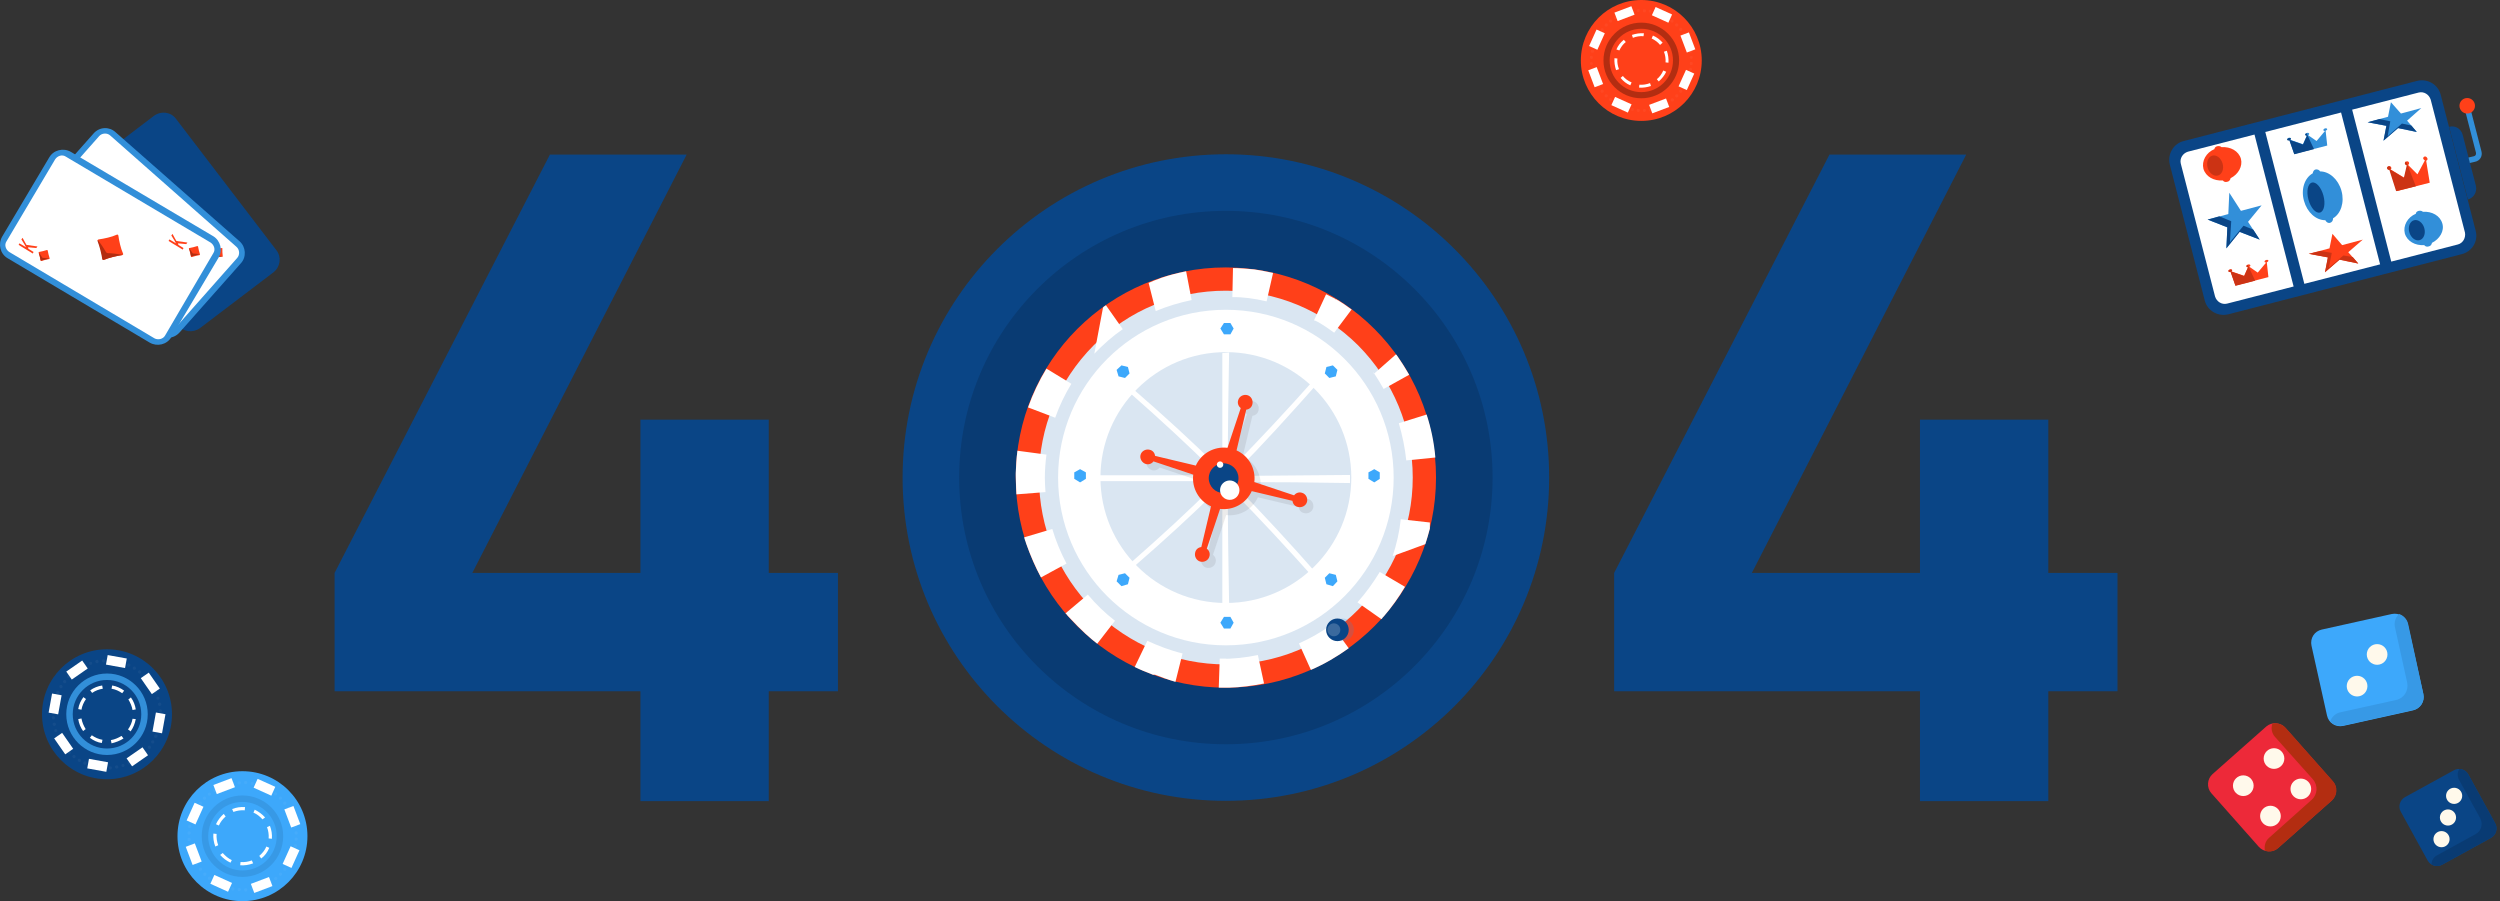 <svg width="602" height="217" viewBox="0 0 602 217" fill="none" xmlns="http://www.w3.org/2000/svg">
<rect x="0" y="0" width="602" height="217" fill="#333333" stroke="none"/>
<path d="M295.192 192.841C338.185 192.841 373.038 157.988 373.038 114.995C373.038 72.001 338.185 37.149 295.192 37.149C252.199 37.149 217.346 72.001 217.346 114.995C217.346 157.988 252.199 192.841 295.192 192.841Z" fill="#0A4586"/>
<path d="M295.192 179.218C330.661 179.218 359.415 150.464 359.415 114.995C359.415 79.525 330.661 50.772 295.192 50.772C259.722 50.772 230.969 79.525 230.969 114.995C230.969 150.464 259.722 179.218 295.192 179.218Z" fill="#093B73"/>
<path d="M295.193 160.301C320.215 160.301 340.499 140.017 340.499 114.995C340.499 89.973 320.215 69.688 295.193 69.688C270.171 69.688 249.887 89.973 249.887 114.995C249.887 140.017 270.171 160.301 295.193 160.301Z" fill="#DAE6F2"/>
<path d="M295.191 155.397C317.505 155.397 335.593 137.308 335.593 114.995C335.593 92.681 317.505 74.593 295.191 74.593C272.878 74.593 254.789 92.681 254.789 114.995C254.789 137.308 272.878 155.397 295.191 155.397Z" fill="white"/>
<path d="M295.191 145.199C311.872 145.199 325.395 131.676 325.395 114.995C325.395 98.313 311.872 84.79 295.191 84.79C278.509 84.79 264.986 98.313 264.986 114.995C264.986 131.676 278.509 145.199 295.191 145.199Z" fill="#DAE6F2"/>
<path d="M295.192 159.99C283.203 159.99 271.916 155.319 263.353 146.834C254.867 138.348 250.197 127.061 250.197 114.995C250.197 102.928 254.867 91.719 263.353 83.156C271.838 74.67 283.126 70 295.192 70C307.258 70 318.468 74.67 327.031 83.156C335.516 91.719 340.187 103.006 340.187 114.995C340.187 126.983 335.516 138.271 327.031 146.834C318.546 155.397 307.258 159.99 295.192 159.99ZM295.192 165.595C323.138 165.595 345.792 142.941 345.792 114.995C345.792 87.048 323.138 64.395 295.192 64.395C267.245 64.395 244.592 87.048 244.592 114.995C244.592 142.941 267.245 165.595 295.192 165.595Z" fill="#FF4019"/>
<path d="M295.192 165.595C295.192 165.595 295.27 165.595 295.192 165.595C295.27 165.595 295.27 165.595 295.192 165.595C295.27 165.595 295.27 165.595 295.192 165.595C295.27 165.595 295.27 165.595 295.192 165.595C295.27 165.595 295.27 165.595 295.192 165.595C295.27 165.595 295.27 165.595 295.192 165.595C295.27 165.595 295.27 165.595 295.27 165.595C295.347 165.595 295.347 165.595 295.347 165.595C295.425 165.595 295.581 165.595 295.659 165.595H295.737H295.814H295.892C298.773 165.517 301.653 165.127 304.378 164.583L302.898 157.732C299.94 158.355 296.904 158.666 293.868 158.666V165.595H295.192ZM315.665 161.313C318.935 159.912 321.971 158.121 324.773 156.097L320.647 150.415C318.156 152.205 315.587 153.684 312.785 154.93L315.665 161.313ZM332.636 149.091C332.713 149.091 332.713 149.091 332.636 149.091C332.713 149.013 332.713 149.013 332.636 149.091C332.713 149.013 332.713 149.013 332.636 149.091C332.713 149.013 332.713 149.013 332.636 149.091C332.713 149.013 332.713 149.013 332.636 149.091C332.713 149.013 332.713 149.013 332.713 149.013L332.791 148.935L332.869 148.858C332.869 148.78 332.947 148.78 332.947 148.702C333.025 148.624 333.181 148.468 333.258 148.391C335.127 146.211 336.839 143.798 338.318 141.307L332.246 137.726C330.689 140.295 328.899 142.786 326.875 145.043L332.636 149.091ZM343.223 131.031C343.612 129.785 344.001 128.54 344.313 127.294C344.313 127.294 344.313 127.294 344.313 127.216C344.313 127.139 344.313 127.139 344.313 127.061V126.983V126.905C344.313 126.827 344.313 126.827 344.313 126.749C344.313 126.749 344.313 126.749 344.313 126.672V126.594C344.313 126.516 344.313 126.516 344.313 126.438C344.313 126.438 344.313 126.438 344.313 126.36V126.282C344.313 126.204 344.313 126.204 344.313 126.127C344.313 126.127 344.313 126.127 344.313 126.049C344.313 126.049 344.313 126.049 344.313 125.971V125.893V125.815L337.306 125.037C336.995 128.073 336.294 131.031 335.36 133.911L343.223 131.031ZM338.63 110.869L345.636 110.168C345.325 106.587 344.624 103.162 343.534 99.815L336.839 101.916C337.696 104.875 338.318 107.833 338.63 110.869ZM333.181 93.665L339.33 90.24C338.396 88.605 337.384 87.048 336.372 85.569C336.372 85.569 336.372 85.491 336.294 85.491C336.294 85.491 336.294 85.413 336.217 85.413L336.139 85.335L330.845 90.006C329.989 88.527 331.701 91.018 333.181 93.665ZM321.27 80.12L325.474 74.515C325.396 74.515 325.396 74.437 325.318 74.437C324.384 73.736 323.372 73.036 322.36 72.413C322.282 72.413 322.282 72.335 322.204 72.335C322.126 72.335 322.126 72.257 322.049 72.257C322.049 72.257 321.971 72.257 321.971 72.179C321.971 72.179 321.893 72.179 321.893 72.102C321.893 72.102 321.893 72.102 321.815 72.102H321.737C321.737 72.102 321.737 72.102 321.659 72.102C321.659 72.102 321.582 72.101 321.582 72.024C321.582 72.024 321.504 72.024 321.504 71.946C320.803 71.556 320.025 71.245 319.324 70.856L316.366 77.239C316.288 76.772 318.857 78.329 321.27 80.12ZM305 72.569L306.557 65.718C305.078 65.407 303.521 65.095 301.964 64.862H301.886C300.252 64.706 298.617 64.55 296.904 64.55L296.749 71.556C299.006 71.479 302.042 71.868 305 72.569ZM278.299 74.904C281.102 73.736 283.982 72.88 286.94 72.257L285.617 65.329C285.539 65.329 285.461 65.329 285.305 65.407H285.227C283.359 65.796 281.491 66.263 279.7 66.886C279.622 66.886 279.545 66.964 279.467 66.964C279.389 66.964 279.389 67.041 279.311 67.041C278.377 67.353 277.443 67.742 276.586 68.131L278.299 74.904ZM263.508 85.18C265.61 83 267.868 80.976 270.359 79.263L266.311 73.503C266.155 73.581 265.999 73.736 265.844 73.814C265.844 73.814 265.766 73.814 265.766 73.892L265.688 73.97C265.688 73.97 265.688 73.97 265.61 74.048L263.508 85.18ZM254.089 100.593C255.101 97.713 256.424 94.988 257.981 92.419L251.987 88.76C250.197 91.719 248.718 94.832 247.55 98.102L254.089 100.593ZM244.747 119.043L251.754 118.498C251.676 117.33 251.598 116.24 251.598 115.072C251.598 113.204 251.754 111.258 251.987 109.468L244.981 108.533C244.981 108.533 244.981 108.533 244.981 108.611V108.689C244.747 110.402 244.67 112.114 244.592 113.905V113.983V114.06C244.592 114.06 244.592 114.06 244.592 114.138C244.592 114.138 244.592 114.138 244.592 114.216C244.592 114.216 244.592 114.216 244.592 114.294V114.372V114.45C244.592 115.384 244.67 116.24 244.67 117.174C244.67 117.174 244.67 117.174 244.67 117.252C244.747 118.809 244.747 118.887 244.747 119.043ZM250.664 139.049L256.814 135.702C255.412 133.055 254.245 130.252 253.388 127.372L246.616 129.396C246.694 129.785 246.849 130.175 247.005 130.564C247.005 130.564 247.005 130.564 247.005 130.642C247.005 130.72 247.005 130.72 247.083 130.797V130.875C248.173 133.911 249.34 136.558 250.664 139.049ZM264.209 155.007L268.491 149.48C266.077 147.612 263.898 145.51 261.951 143.175L256.58 147.69C256.58 147.69 256.58 147.768 256.658 147.768C256.658 147.768 256.658 147.846 256.736 147.846L256.814 147.923L256.891 148.001L256.969 148.079C256.969 148.157 257.047 148.157 257.047 148.235C257.125 148.313 257.203 148.391 257.281 148.468C260.706 152.127 262.419 153.606 264.209 155.007ZM283.048 164.193L284.76 157.343C281.802 156.642 279 155.552 276.275 154.307L273.239 160.612C274.64 161.313 276.042 161.858 277.443 162.403C277.521 162.403 277.599 162.481 277.599 162.481C277.599 162.481 277.599 162.481 277.676 162.481H277.754H277.832H277.91C277.91 162.481 277.91 162.481 277.988 162.481H278.066H278.143C278.221 162.481 278.299 162.559 278.377 162.559C281.569 163.804 282.347 163.96 283.048 164.193ZM295.192 165.595V158.588C294.725 158.588 294.18 158.588 293.713 158.588L293.479 165.595C293.635 165.595 293.79 165.595 293.946 165.595H294.024C294.024 165.595 294.024 165.595 294.102 165.595C294.102 165.595 294.102 165.595 294.18 165.595C294.18 165.595 294.18 165.595 294.258 165.595C295.114 165.595 295.192 165.595 295.192 165.595Z" fill="white"/>
<path d="M295.97 145.432C295.425 145.355 294.88 145.355 294.335 145.277C294.335 137.103 294.335 128.228 294.335 118.186V116.785L293.323 117.797C287.095 123.947 280.556 129.941 272.927 136.558C272.616 136.247 272.304 135.935 272.071 135.702C279.7 129.007 286.161 123.091 292.389 116.863L293.401 115.851H291.922C287.64 115.851 283.359 115.851 279.155 115.851C274.251 115.851 269.424 115.851 264.598 115.851C264.598 115.384 264.598 114.917 264.598 114.45C269.424 114.45 274.328 114.45 279.155 114.45C283.359 114.45 287.64 114.45 291.922 114.45H293.401L292.389 113.438C286.161 107.288 279.7 101.294 272.071 94.599C272.382 94.288 272.694 93.976 272.927 93.743C280.556 100.36 287.095 106.354 293.323 112.504L294.335 113.516V112.114C294.335 102.072 294.335 93.12 294.335 85.024C294.88 84.946 295.425 84.946 295.97 84.868C295.814 93.743 295.658 102.928 295.658 112.114V113.593L296.67 112.581C302.976 106.198 309.515 99.192 317.222 90.551C317.533 90.862 317.767 91.096 318.078 91.407C310.371 100.126 303.91 107.21 297.604 113.593L296.592 114.605H298.071C307.257 114.528 316.365 114.45 325.084 114.372C325.084 114.995 325.084 115.695 325.084 116.318C316.287 116.162 307.257 116.084 298.071 116.084H296.592L297.604 117.096C303.832 123.48 310.371 130.486 318.078 139.283C317.767 139.594 317.533 139.827 317.222 140.139C309.515 131.498 302.976 124.492 296.67 118.108L295.658 117.096V118.576C295.658 127.372 295.814 136.558 295.97 145.432Z" fill="white"/>
<path opacity="0.1" d="M277.366 113.204C278.066 113.438 278.845 113.126 279.234 112.581L288.809 115.773C288.42 118.965 290.133 122.079 293.091 123.402L290.755 133.211C290.055 133.288 289.432 133.756 289.276 134.534C289.043 135.468 289.588 136.48 290.522 136.714C291.456 136.947 292.468 136.402 292.702 135.468C292.935 134.768 292.624 133.989 292.079 133.6L295.27 124.025C298.462 124.414 301.576 122.701 302.899 119.743L312.708 122.079C312.786 122.779 313.253 123.402 314.031 123.558C314.966 123.791 315.978 123.246 316.211 122.312C316.445 121.378 315.9 120.366 314.966 120.132C314.265 119.899 313.486 120.21 313.097 120.755L303.522 117.564C303.911 114.372 302.199 111.258 299.241 109.935L301.576 100.126C302.277 100.048 302.899 99.581 303.055 98.803C303.289 97.868 302.744 96.856 301.81 96.623C300.875 96.389 299.863 96.934 299.63 97.868C299.396 98.569 299.708 99.348 300.253 99.737L297.061 109.312C293.869 108.923 290.755 110.635 289.432 113.593L279.623 111.258C279.546 110.557 279.078 109.935 278.3 109.779C277.366 109.545 276.354 110.09 276.12 111.024C275.887 111.959 276.432 112.893 277.366 113.204Z" fill="#383838"/>
<path d="M275.885 111.725C276.586 111.959 277.364 111.647 277.754 111.102L287.329 114.294C286.94 117.486 288.652 120.6 291.61 121.923L289.275 131.732C288.574 131.809 287.952 132.276 287.796 133.055C287.562 133.989 288.107 135.001 289.041 135.235C289.976 135.468 290.988 134.923 291.221 133.989C291.455 133.288 291.143 132.51 290.598 132.121L293.79 122.546C296.982 122.935 300.096 121.222 301.419 118.264L311.228 120.6C311.305 121.3 311.772 121.923 312.551 122.079C313.485 122.312 314.497 121.767 314.731 120.833C314.964 119.899 314.419 118.887 313.485 118.653C312.784 118.42 312.006 118.731 311.617 119.276L302.042 116.084C302.431 112.893 300.718 109.779 297.76 108.456L300.096 98.647C300.796 98.569 301.419 98.102 301.575 97.324C301.808 96.389 301.263 95.377 300.329 95.144C299.395 94.91 298.383 95.455 298.149 96.389C297.916 97.09 298.227 97.868 298.772 98.258L295.58 107.833C292.389 107.444 289.275 109.156 287.952 112.114L278.143 109.779C278.065 109.078 277.598 108.456 276.82 108.3C275.885 108.066 274.873 108.611 274.64 109.545C274.406 110.402 274.951 111.414 275.885 111.725Z" fill="#FF4019"/>
<path d="M294.645 118.731C296.623 118.731 298.226 117.128 298.226 115.15C298.226 113.173 296.623 111.569 294.645 111.569C292.668 111.569 291.064 113.173 291.064 115.15C291.064 117.128 292.668 118.731 294.645 118.731Z" fill="#0A4586"/>
<path d="M296.124 120.366C297.414 120.366 298.46 119.32 298.46 118.031C298.46 116.741 297.414 115.695 296.124 115.695C294.835 115.695 293.789 116.741 293.789 118.031C293.789 119.32 294.835 120.366 296.124 120.366Z" fill="white"/>
<path opacity="0.2" d="M323.293 154.385C324.798 154.385 326.018 153.165 326.018 151.66C326.018 150.155 324.798 148.936 323.293 148.936C321.788 148.936 320.568 150.155 320.568 151.66C320.568 153.165 321.788 154.385 323.293 154.385Z" fill="#328FD9"/>
<path d="M322.049 154.385C323.554 154.385 324.773 153.165 324.773 151.66C324.773 150.155 323.554 148.936 322.049 148.936C320.544 148.936 319.324 150.155 319.324 151.66C319.324 153.165 320.544 154.385 322.049 154.385Z" fill="#0A4586"/>
<path opacity="0.2" d="M321.192 153.217C322.052 153.217 322.749 152.52 322.749 151.66C322.749 150.8 322.052 150.103 321.192 150.103C320.332 150.103 319.635 150.8 319.635 151.66C319.635 152.52 320.332 153.217 321.192 153.217Z" fill="white"/>
<path d="M293.79 112.659C294.22 112.659 294.569 112.311 294.569 111.881C294.569 111.451 294.22 111.102 293.79 111.102C293.36 111.102 293.012 111.451 293.012 111.881C293.012 112.311 293.36 112.659 293.79 112.659Z" fill="white"/>
<path d="M296.282 77.784H294.725L293.869 79.108L294.725 80.509H296.282L297.061 79.108L296.282 77.784Z" fill="#3DA8FB"/>
<path d="M296.282 148.546H294.725L293.869 149.947L294.725 151.349H296.282L297.061 149.947L296.282 148.546Z" fill="#3DA8FB"/>
<path d="M332.246 115.306V113.749L330.923 112.971L329.521 113.749V115.306L330.923 116.162L332.246 115.306Z" fill="#3DA8FB"/>
<path d="M261.484 115.306V113.749L260.083 112.971L258.682 113.749V115.306L260.083 116.162L261.484 115.306Z" fill="#3DA8FB"/>
<path d="M320.958 141.151L322.048 139.983L321.659 138.426L320.102 138.037L319.012 139.127L319.401 140.684L320.958 141.151Z" fill="#3DA8FB"/>
<path d="M270.903 91.018L271.993 89.928L271.604 88.371L270.047 87.982L268.879 89.072L269.346 90.629L270.903 91.018Z" fill="#3DA8FB"/>
<path d="M268.879 139.983L270.047 141.151L271.604 140.684L271.993 139.127L270.903 138.037L269.346 138.426L268.879 139.983Z" fill="#3DA8FB"/>
<path d="M319.012 89.928L320.102 91.018L321.659 90.629L322.048 89.072L320.958 87.982L319.401 88.371L319.012 89.928Z" fill="#3DA8FB"/>
<path d="M201.777 137.959V166.451H185.118V192.918H154.213V166.451H80.57V137.959L132.416 37.226H165.345L113.733 137.959H154.213V101.06H185.118V137.959H201.777Z" fill="#0A4586"/>
<path d="M509.892 137.959V166.451H493.233V192.918H462.328V166.451H388.686V137.959L440.531 37.226H473.46L421.848 137.959H462.328V101.06H493.233V137.959H509.892Z" fill="#0A4586"/>
<path d="M600.839 198.255L594.378 186.5C593.677 185.255 592.12 184.788 590.875 185.489L579.12 191.95C577.874 192.65 577.407 194.207 578.108 195.453L584.569 207.208C585.27 208.453 586.827 208.92 588.072 208.22L599.827 201.758C601.073 201.058 601.54 199.501 600.839 198.255Z" fill="#0A4586"/>
<path d="M594.378 186.5C593.911 185.644 593.055 185.177 592.199 185.177C591.732 185.956 591.654 186.89 592.121 187.746L597.259 197.088C597.959 198.411 597.492 200.124 596.169 200.824L586.827 205.962C585.971 206.429 585.504 207.285 585.504 208.142C586.282 208.609 587.217 208.687 588.073 208.22L599.828 201.758C601.073 201.058 601.54 199.501 600.84 198.255L594.378 186.5Z" fill="#093B73"/>
<path d="M590.954 193.584C592.029 193.584 592.9 192.713 592.9 191.638C592.9 190.563 592.029 189.692 590.954 189.692C589.879 189.692 589.008 190.563 589.008 191.638C589.008 192.713 589.879 193.584 590.954 193.584Z" fill="#FFF9EB"/>
<path d="M587.917 204.016C588.992 204.016 589.863 203.145 589.863 202.07C589.863 200.995 588.992 200.124 587.917 200.124C586.842 200.124 585.971 200.995 585.971 202.07C585.971 203.145 586.842 204.016 587.917 204.016Z" fill="#FFF9EB"/>
<path d="M589.473 198.8C590.548 198.8 591.42 197.929 591.42 196.854C591.42 195.779 590.548 194.908 589.473 194.908C588.399 194.908 587.527 195.779 587.527 196.854C587.527 197.929 588.399 198.8 589.473 198.8Z" fill="#FFF9EB"/>
<path d="M583.543 167.166L579.806 150.351C579.417 148.561 577.704 147.471 575.914 147.86L559.099 151.597C557.309 151.986 556.219 153.698 556.608 155.489L560.345 172.304C560.734 174.094 562.446 175.184 564.237 174.795L581.052 171.058C582.842 170.669 583.932 168.878 583.543 167.166Z" fill="#3DA8FB"/>
<path d="M579.884 150.273C579.65 149.106 578.716 148.171 577.704 147.86C576.848 148.639 576.459 149.806 576.692 150.974L579.65 164.363C580.04 166.31 578.872 168.178 576.926 168.567L563.536 171.525C562.369 171.759 561.434 172.693 561.123 173.705C561.902 174.561 563.069 174.95 564.237 174.717L581.052 170.98C582.842 170.591 583.932 168.878 583.543 167.088L579.884 150.273Z" fill="#3799E6"/>
<path d="M572.411 160.082C573.787 160.082 574.902 158.967 574.902 157.591C574.902 156.215 573.787 155.1 572.411 155.1C571.035 155.1 569.92 156.215 569.92 157.591C569.92 158.967 571.035 160.082 572.411 160.082Z" fill="#FFF9EB"/>
<path d="M567.585 167.711C568.961 167.711 570.076 166.595 570.076 165.22C570.076 163.844 568.961 162.729 567.585 162.729C566.209 162.729 565.094 163.844 565.094 165.22C565.094 166.595 566.209 167.711 567.585 167.711Z" fill="#FFF9EB"/>
<path d="M545.71 174.95L532.788 186.394C531.464 187.562 531.308 189.663 532.476 190.987L543.919 203.909C545.087 205.233 547.189 205.388 548.512 204.221L561.435 192.777C562.758 191.61 562.914 189.508 561.746 188.184L550.303 175.262C549.135 173.938 547.033 173.783 545.71 174.95Z" fill="#ED2939"/>
<path d="M547.191 174.25C546.802 175.34 547.035 176.585 547.814 177.442L556.922 187.639C558.245 189.118 558.089 191.376 556.61 192.622L546.412 201.729C545.478 202.508 545.167 203.753 545.4 204.843C546.49 205.233 547.736 204.999 548.592 204.221L561.515 192.777C562.838 191.61 562.994 189.508 561.826 188.184L550.383 175.262C549.526 174.328 548.281 174.016 547.191 174.25Z" fill="#B32D11"/>
<path d="M540.184 191.687C541.56 191.687 542.676 190.572 542.676 189.196C542.676 187.821 541.56 186.705 540.184 186.705C538.809 186.705 537.693 187.821 537.693 189.196C537.693 190.572 538.809 191.687 540.184 191.687Z" fill="#FFF9EB"/>
<path d="M547.579 185.148C548.955 185.148 550.07 184.033 550.07 182.657C550.07 181.281 548.955 180.166 547.579 180.166C546.203 180.166 545.088 181.281 545.088 182.657C545.088 184.033 546.203 185.148 547.579 185.148Z" fill="#FFF9EB"/>
<path d="M546.723 199.005C548.099 199.005 549.215 197.89 549.215 196.514C549.215 195.138 548.099 194.023 546.723 194.023C545.348 194.023 544.232 195.138 544.232 196.514C544.232 197.89 545.348 199.005 546.723 199.005Z" fill="#FFF9EB"/>
<path d="M554.04 192.466C555.416 192.466 556.531 191.351 556.531 189.975C556.531 188.599 555.416 187.484 554.04 187.484C552.664 187.484 551.549 188.599 551.549 189.975C551.549 191.351 552.664 192.466 554.04 192.466Z" fill="#FFF9EB"/>
<path d="M58.385 217C67.027 217 74.032 209.995 74.032 201.353C74.032 192.711 67.027 185.706 58.385 185.706C49.744 185.706 42.738 192.711 42.738 201.353C42.738 209.995 49.744 217 58.385 217Z" fill="#3DA8FB"/>
<path d="M58.385 211.162C63.802 211.162 68.193 206.77 68.193 201.353C68.193 195.936 63.802 191.544 58.385 191.544C52.968 191.544 48.576 195.936 48.576 201.353C48.576 206.77 52.968 211.162 58.385 211.162Z" fill="#3799E6"/>
<path d="M58.385 209.605C62.942 209.605 66.636 205.91 66.636 201.353C66.636 196.796 62.942 193.101 58.385 193.101C53.827 193.101 50.133 196.796 50.133 201.353C50.133 205.91 53.827 209.605 58.385 209.605Z" fill="#3DA8FB"/>
<g opacity="0.2">
<path opacity="0.2" d="M52.779 212.952C52.857 212.718 53.091 212.641 53.324 212.718C53.558 212.796 53.636 213.03 53.558 213.263C53.48 213.497 53.246 213.575 53.013 213.497C52.779 213.419 52.702 213.186 52.779 212.952ZM51.534 212.718C51.378 212.641 51.3 212.329 51.378 212.174C51.456 212.018 51.767 211.94 51.923 212.018C52.079 212.096 52.157 212.407 52.079 212.563C52.001 212.796 51.767 212.796 51.534 212.718ZM54.181 213.575C54.258 213.341 54.492 213.263 54.648 213.341C54.881 213.419 54.959 213.653 54.881 213.808C54.803 214.042 54.57 214.12 54.414 214.042C54.414 214.042 54.414 214.042 54.336 214.042C54.258 213.964 54.103 213.73 54.181 213.575ZM50.21 211.784C50.055 211.629 49.977 211.395 50.133 211.239C50.288 211.084 50.522 211.006 50.678 211.162C50.833 211.317 50.911 211.551 50.755 211.706C50.678 211.862 50.444 211.862 50.288 211.862C50.288 211.862 50.21 211.862 50.21 211.784ZM55.66 213.964C55.737 213.73 55.893 213.575 56.127 213.653C56.36 213.73 56.516 213.886 56.438 214.12C56.36 214.353 56.205 214.509 55.971 214.431H55.893C55.737 214.353 55.66 214.198 55.66 213.964ZM49.043 210.772C48.887 210.617 48.887 210.383 49.043 210.227C49.198 210.072 49.432 210.072 49.588 210.227C49.743 210.383 49.743 210.617 49.588 210.772C49.432 210.928 49.276 210.928 49.12 210.85C49.043 210.85 49.043 210.772 49.043 210.772ZM57.217 214.198C57.217 213.964 57.45 213.808 57.606 213.808C57.839 213.808 57.995 214.042 57.995 214.198C57.995 214.431 57.761 214.587 57.606 214.587C57.528 214.587 57.528 214.587 57.45 214.587C57.294 214.509 57.217 214.353 57.217 214.198ZM47.953 209.527C47.797 209.371 47.875 209.138 48.031 208.982C48.186 208.826 48.42 208.904 48.576 209.06C48.731 209.215 48.654 209.449 48.498 209.605C48.342 209.682 48.186 209.682 48.108 209.682C48.031 209.605 47.953 209.605 47.953 209.527ZM58.773 214.275C58.773 214.042 58.929 213.886 59.163 213.886C59.396 213.886 59.552 214.042 59.552 214.275C59.552 214.509 59.396 214.665 59.163 214.665C59.085 214.665 59.007 214.665 59.007 214.665C58.929 214.509 58.773 214.431 58.773 214.275ZM47.019 208.203C46.941 208.048 46.941 207.814 47.174 207.658C47.33 207.581 47.564 207.581 47.719 207.814C47.797 207.97 47.797 208.203 47.564 208.359C47.486 208.437 47.33 208.437 47.174 208.359C47.096 208.359 47.096 208.281 47.019 208.203ZM60.33 214.12C60.252 213.886 60.408 213.73 60.642 213.653C60.875 213.653 61.031 213.73 61.109 213.964C61.187 214.198 61.031 214.353 60.797 214.431C60.72 214.431 60.642 214.431 60.564 214.431C60.486 214.353 60.33 214.275 60.33 214.12ZM46.318 206.802C46.24 206.569 46.318 206.335 46.552 206.257C46.785 206.179 47.019 206.257 47.096 206.491C47.174 206.724 47.096 206.958 46.863 207.036C46.785 207.114 46.63 207.114 46.552 207.036C46.396 206.958 46.318 206.88 46.318 206.802ZM61.887 213.808C61.809 213.575 61.965 213.341 62.121 213.341C62.354 213.263 62.51 213.419 62.588 213.575C62.666 213.808 62.51 213.964 62.354 214.042C62.276 214.042 62.199 214.042 62.043 214.042C61.965 213.964 61.887 213.886 61.887 213.808ZM45.695 205.323C45.617 205.09 45.773 204.934 45.929 204.856C46.162 204.778 46.318 204.934 46.396 205.09C46.474 205.323 46.318 205.557 46.162 205.557C46.084 205.557 45.929 205.557 45.851 205.557C45.851 205.479 45.773 205.401 45.695 205.323ZM63.366 213.263C63.288 213.108 63.366 212.874 63.6 212.718C63.833 212.641 64.067 212.718 64.145 212.952C64.223 213.108 64.145 213.341 63.911 213.497C63.833 213.575 63.678 213.575 63.6 213.497C63.444 213.419 63.366 213.341 63.366 213.263ZM45.306 203.766C45.228 203.533 45.384 203.377 45.617 203.299C45.851 203.299 46.007 203.377 46.084 203.61C46.084 203.844 46.007 204 45.773 204.078C45.695 204.078 45.617 204.078 45.54 204.078C45.462 204 45.384 203.844 45.306 203.766ZM64.768 212.641C64.69 212.485 64.69 212.251 64.923 212.096C65.079 212.018 65.312 212.018 65.468 212.251C65.546 212.407 65.546 212.641 65.312 212.796C65.235 212.874 65.079 212.874 64.923 212.796C64.845 212.718 64.768 212.641 64.768 212.641ZM45.15 202.131C45.15 201.898 45.306 201.742 45.54 201.742C45.773 201.742 45.929 201.898 45.929 202.131C45.929 202.365 45.773 202.521 45.54 202.521C45.462 202.521 45.384 202.521 45.384 202.521C45.228 202.443 45.15 202.287 45.15 202.131ZM66.091 211.784C65.935 211.629 66.013 211.395 66.169 211.239C66.325 211.084 66.558 211.162 66.714 211.317C66.869 211.473 66.792 211.706 66.636 211.862C66.48 211.94 66.325 211.94 66.247 211.94C66.169 211.862 66.091 211.784 66.091 211.784ZM45.15 200.575C45.15 200.341 45.384 200.185 45.54 200.185C45.773 200.185 45.929 200.419 45.929 200.575C45.929 200.808 45.695 200.964 45.54 200.964C45.462 200.964 45.462 200.964 45.384 200.964C45.228 200.886 45.15 200.73 45.15 200.575ZM67.259 210.772C67.103 210.617 67.103 210.383 67.259 210.227C67.414 210.072 67.648 210.072 67.804 210.227C67.959 210.383 67.959 210.617 67.804 210.772C67.648 210.928 67.492 210.928 67.337 210.85L67.259 210.772ZM45.306 198.94C45.384 198.706 45.54 198.551 45.773 198.628C46.007 198.628 46.084 198.862 46.084 199.095C46.007 199.329 45.851 199.485 45.617 199.407H45.54C45.384 199.329 45.306 199.173 45.306 198.94ZM68.349 209.605C68.193 209.449 68.115 209.215 68.271 209.06C68.426 208.904 68.66 208.826 68.816 208.982C68.971 209.138 69.049 209.371 68.893 209.527C68.816 209.682 68.582 209.682 68.426 209.605C68.349 209.682 68.349 209.682 68.349 209.605ZM45.695 197.383C45.773 197.149 46.007 197.071 46.162 197.149C46.396 197.227 46.474 197.461 46.396 197.616C46.318 197.85 46.084 197.928 45.929 197.85C45.929 197.85 45.929 197.85 45.851 197.85C45.773 197.772 45.617 197.616 45.695 197.383ZM69.283 208.359C69.127 208.281 69.049 207.97 69.127 207.814C69.205 207.658 69.516 207.581 69.672 207.658C69.828 207.736 69.905 208.048 69.828 208.203C69.672 208.437 69.438 208.515 69.283 208.359ZM46.318 195.904C46.396 195.67 46.63 195.592 46.863 195.67C47.096 195.748 47.174 195.982 47.096 196.215C47.019 196.449 46.785 196.526 46.552 196.449C46.318 196.293 46.162 196.059 46.318 195.904ZM69.828 206.491C69.905 206.257 70.139 206.179 70.373 206.257C70.606 206.335 70.684 206.569 70.606 206.802C70.528 207.036 70.295 207.114 70.061 207.036C69.828 206.958 69.75 206.724 69.828 206.491ZM47.174 195.047C47.019 194.97 46.941 194.658 47.019 194.503C47.096 194.347 47.408 194.269 47.564 194.347C47.719 194.425 47.797 194.736 47.719 194.892C47.564 195.047 47.408 195.125 47.174 195.047ZM70.373 205.012C70.45 204.778 70.684 204.7 70.84 204.778C71.073 204.856 71.151 205.09 71.073 205.245C70.995 205.479 70.762 205.557 70.606 205.479C70.606 205.479 70.606 205.479 70.528 205.479C70.373 205.479 70.295 205.245 70.373 205.012ZM48.031 193.724C47.875 193.568 47.797 193.335 47.953 193.179C48.108 193.023 48.342 192.946 48.498 193.101C48.654 193.257 48.731 193.49 48.576 193.646C48.42 193.802 48.264 193.802 48.031 193.724ZM70.762 203.61C70.762 203.377 70.995 203.221 71.229 203.299C71.462 203.377 71.618 203.533 71.54 203.766C71.462 204 71.307 204.155 71.073 204.078H70.995C70.762 203.922 70.684 203.766 70.762 203.61ZM48.965 192.478C48.809 192.323 48.809 192.089 48.965 191.934C49.12 191.778 49.354 191.778 49.51 191.934C49.666 192.089 49.666 192.323 49.51 192.478C49.354 192.634 49.198 192.634 49.043 192.556C49.043 192.556 49.043 192.556 48.965 192.478ZM70.917 202.054C70.917 201.82 71.151 201.664 71.307 201.664C71.54 201.664 71.696 201.898 71.696 202.054C71.696 202.287 71.462 202.443 71.307 202.443C71.229 202.443 71.229 202.443 71.151 202.443C70.995 202.365 70.917 202.209 70.917 202.054ZM50.133 191.467C49.977 191.311 50.055 191.077 50.21 190.922C50.366 190.766 50.6 190.844 50.755 190.999C50.911 191.155 50.833 191.389 50.678 191.544C50.522 191.622 50.366 191.622 50.288 191.622C50.21 191.544 50.21 191.467 50.133 191.467ZM70.917 200.575C70.917 200.341 71.073 200.185 71.307 200.185C71.54 200.185 71.696 200.341 71.696 200.575C71.696 200.808 71.54 200.964 71.307 200.964C71.229 200.964 71.151 200.964 71.151 200.964C70.995 200.808 70.917 200.73 70.917 200.575ZM51.378 190.532C51.3 190.377 51.3 190.143 51.534 189.987C51.69 189.91 52.001 189.91 52.079 190.143C52.157 190.299 52.157 190.532 51.923 190.688C51.845 190.766 51.69 190.766 51.534 190.688C51.534 190.61 51.456 190.61 51.378 190.532ZM70.684 199.095C70.606 198.862 70.762 198.706 70.995 198.628C71.229 198.551 71.385 198.706 71.462 198.94C71.462 199.173 71.385 199.329 71.151 199.407C71.073 199.407 70.995 199.407 70.917 199.407C70.84 199.329 70.762 199.173 70.684 199.095ZM52.779 189.754C52.702 189.52 52.779 189.287 53.013 189.209C53.169 189.131 53.48 189.209 53.558 189.443C53.636 189.676 53.558 189.91 53.324 189.987C53.246 190.065 53.091 190.065 53.013 189.987C52.857 189.91 52.779 189.832 52.779 189.754ZM70.373 197.616C70.295 197.383 70.45 197.227 70.606 197.149C70.84 197.071 70.995 197.227 71.073 197.383C71.151 197.616 70.995 197.772 70.84 197.85C70.762 197.85 70.606 197.85 70.528 197.85C70.45 197.772 70.373 197.694 70.373 197.616ZM54.181 189.131C54.103 188.898 54.258 188.742 54.414 188.664C54.648 188.586 54.803 188.742 54.881 188.898C54.959 189.131 54.803 189.287 54.648 189.365C54.57 189.365 54.492 189.365 54.336 189.365C54.336 189.365 54.258 189.287 54.181 189.131ZM69.828 196.215C69.75 195.982 69.828 195.748 70.061 195.67C70.295 195.592 70.528 195.67 70.606 195.904C70.684 196.137 70.606 196.293 70.373 196.449C70.295 196.526 70.139 196.526 70.061 196.449C69.905 196.371 69.828 196.293 69.828 196.215ZM55.66 188.742C55.582 188.508 55.737 188.353 55.971 188.275C56.205 188.275 56.36 188.353 56.438 188.586C56.438 188.82 56.36 188.975 56.127 189.053C56.049 189.053 55.971 189.053 55.893 189.053C55.815 188.975 55.737 188.82 55.66 188.742ZM69.127 194.892C69.049 194.736 69.049 194.503 69.283 194.347C69.438 194.269 69.672 194.269 69.828 194.503C69.905 194.658 69.905 194.892 69.672 195.047C69.594 195.125 69.438 195.125 69.283 195.047C69.205 194.97 69.127 194.892 69.127 194.892ZM57.217 188.508C57.217 188.275 57.372 188.119 57.606 188.119C57.839 188.119 57.995 188.275 57.995 188.508C57.995 188.742 57.839 188.898 57.606 188.898C57.528 188.898 57.45 188.898 57.45 188.898C57.294 188.742 57.217 188.664 57.217 188.508ZM68.271 193.646C68.115 193.49 68.193 193.257 68.349 193.101C68.504 192.946 68.738 193.023 68.893 193.179C69.049 193.335 68.971 193.568 68.816 193.724C68.738 193.802 68.504 193.802 68.426 193.802C68.349 193.724 68.271 193.646 68.271 193.646ZM58.773 188.431C58.773 188.197 59.007 188.041 59.163 188.041C59.396 188.041 59.552 188.275 59.552 188.431C59.552 188.664 59.318 188.82 59.163 188.82C59.085 188.82 59.085 188.82 59.007 188.82C58.851 188.742 58.773 188.586 58.773 188.431ZM67.259 192.478C67.103 192.323 67.103 192.089 67.259 191.934C67.414 191.778 67.648 191.778 67.804 191.934C67.959 192.089 67.959 192.323 67.804 192.478C67.648 192.556 67.492 192.634 67.337 192.556C67.337 192.556 67.259 192.556 67.259 192.478ZM60.33 188.586C60.408 188.353 60.564 188.275 60.797 188.275C61.031 188.353 61.187 188.508 61.109 188.742C61.109 188.975 60.875 189.131 60.642 189.053H60.564C60.408 188.898 60.33 188.742 60.33 188.586ZM66.091 191.467C65.935 191.311 65.857 191.077 66.013 190.922C66.169 190.766 66.402 190.688 66.558 190.844C66.714 190.999 66.792 191.233 66.636 191.389C66.558 191.544 66.325 191.544 66.169 191.544C66.169 191.544 66.169 191.467 66.091 191.467ZM61.887 188.898C61.965 188.664 62.199 188.586 62.354 188.664C62.588 188.742 62.666 188.975 62.588 189.131C62.51 189.365 62.276 189.443 62.121 189.365C62.121 189.365 62.121 189.365 62.043 189.365C61.887 189.287 61.809 189.131 61.887 188.898ZM64.845 190.61C64.69 190.532 64.612 190.221 64.69 190.065C64.768 189.91 65.079 189.832 65.235 189.91C65.39 189.987 65.468 190.299 65.39 190.455C65.312 190.688 65.079 190.766 64.845 190.61C64.923 190.61 64.923 190.61 64.845 190.61ZM63.366 189.443C63.444 189.209 63.678 189.131 63.911 189.209C64.145 189.287 64.223 189.52 64.145 189.754C64.067 189.987 63.833 190.065 63.6 189.987C63.366 189.832 63.211 189.598 63.366 189.443Z" fill="white"/>
</g>
<path d="M55.505 207.736C54.493 207.269 53.714 206.646 53.014 205.868L53.636 205.401C54.259 206.102 54.96 206.724 55.816 207.114L55.505 207.736ZM57.84 208.359L57.918 207.581C58.852 207.658 59.786 207.503 60.642 207.191L60.954 207.892C59.942 208.281 58.852 208.437 57.84 208.359ZM51.846 203.844C51.457 202.832 51.301 201.82 51.379 200.73L52.157 200.808C52.08 201.742 52.235 202.676 52.547 203.533L51.846 203.844ZM62.9 206.724L62.433 206.102C63.134 205.479 63.756 204.778 64.146 203.844L64.846 204.155C64.379 205.245 63.756 206.102 62.9 206.724ZM52.002 198.473C52.469 197.461 53.091 196.682 53.87 195.982L54.337 196.604C53.636 197.227 53.091 197.928 52.702 198.784L52.002 198.473ZM64.691 201.898C64.768 200.964 64.613 200.03 64.301 199.173L65.002 198.862C65.391 199.874 65.547 200.886 65.469 201.976L64.691 201.898ZM56.205 195.515L55.894 194.814C56.906 194.425 57.918 194.269 59.008 194.347L58.93 195.125C57.996 195.047 57.062 195.203 56.205 195.515ZM63.211 197.305C62.589 196.604 61.888 196.059 61.032 195.67L61.343 194.97C62.277 195.437 63.134 196.059 63.834 196.838L63.211 197.305Z" fill="white"/>
<path d="M66.29 189.47L62.033 187.547L61.072 189.675L65.328 191.598L66.29 189.47Z" fill="white"/>
<path d="M55.874 212.609L51.617 210.686L50.656 212.814L54.912 214.737L55.874 212.609Z" fill="white"/>
<path d="M70.186 209L72.109 204.744L69.981 203.782L68.058 208.039L70.186 209Z" fill="white"/>
<path d="M47.069 198.524L48.992 194.267L46.864 193.306L44.941 197.562L47.069 198.524Z" fill="white"/>
<path d="M72.306 198.448L70.656 194.079L68.472 194.904L70.122 199.273L72.306 198.448Z" fill="white"/>
<path d="M48.564 207.458L46.914 203.088L44.729 203.913L46.38 208.283L48.564 207.458Z" fill="white"/>
<path d="M61.228 215.021L65.598 213.371L64.773 211.186L60.403 212.836L61.228 215.021Z" fill="white"/>
<path d="M52.205 191.209L56.574 189.559L55.749 187.374L51.38 189.025L52.205 191.209Z" fill="white"/>
<path d="M395.225 29.114C403.265 29.114 409.782 22.597 409.782 14.557C409.782 6.517 403.265 0 395.225 0C387.185 0 380.668 6.517 380.668 14.557C380.668 22.597 387.185 29.114 395.225 29.114Z" fill="#FF4019"/>
<path d="M395.225 23.665C400.255 23.665 404.333 19.587 404.333 14.557C404.333 9.527 400.255 5.449 395.225 5.449C390.195 5.449 386.117 9.527 386.117 14.557C386.117 19.587 390.195 23.665 395.225 23.665Z" fill="#B32D11"/>
<path d="M395.225 22.186C399.438 22.186 402.854 18.77 402.854 14.557C402.854 10.344 399.438 6.928 395.225 6.928C391.011 6.928 387.596 10.344 387.596 14.557C387.596 18.77 391.011 22.186 395.225 22.186Z" fill="#FF4019"/>
<g opacity="0.2">
<path opacity="0.2" d="M390.009 25.378C390.087 25.222 390.321 25.144 390.477 25.222C390.632 25.3 390.71 25.534 390.632 25.689C390.554 25.845 390.321 25.923 390.165 25.845C390.009 25.767 389.932 25.534 390.009 25.378ZM388.842 25.144C388.686 25.066 388.608 24.833 388.686 24.677C388.764 24.521 388.997 24.444 389.153 24.521C389.309 24.599 389.387 24.833 389.309 24.989C389.231 25.222 389.075 25.222 388.842 25.144ZM391.333 25.923C391.411 25.767 391.566 25.611 391.8 25.689C391.956 25.767 392.111 25.923 392.033 26.156C391.956 26.312 391.8 26.468 391.566 26.39C391.566 26.39 391.566 26.39 391.489 26.39C391.333 26.312 391.255 26.078 391.333 25.923ZM387.596 24.288C387.441 24.132 387.441 23.899 387.518 23.743C387.674 23.587 387.908 23.587 388.063 23.665C388.219 23.821 388.219 24.054 388.141 24.21C387.985 24.366 387.83 24.444 387.596 24.288C387.674 24.366 387.596 24.366 387.596 24.288ZM392.734 26.312C392.734 26.078 392.968 26.001 393.123 26.001C393.357 26.001 393.435 26.234 393.435 26.39C393.435 26.623 393.201 26.701 393.045 26.701H392.968C392.812 26.623 392.656 26.468 392.734 26.312ZM386.506 23.354C386.351 23.198 386.351 22.965 386.506 22.809C386.662 22.653 386.896 22.653 387.051 22.809C387.207 22.965 387.207 23.198 387.051 23.354C386.973 23.432 386.74 23.509 386.662 23.432C386.584 23.354 386.506 23.354 386.506 23.354ZM394.135 26.546C394.135 26.312 394.291 26.156 394.525 26.234C394.758 26.234 394.914 26.39 394.836 26.623C394.836 26.857 394.68 27.013 394.447 26.935C394.369 26.935 394.369 26.935 394.291 26.935C394.213 26.857 394.135 26.701 394.135 26.546ZM385.494 22.186C385.339 22.03 385.417 21.797 385.572 21.641C385.728 21.485 385.961 21.563 386.117 21.719C386.273 21.875 386.195 22.108 386.039 22.264C385.961 22.342 385.806 22.342 385.65 22.342C385.572 22.264 385.494 22.264 385.494 22.186ZM395.614 26.623C395.614 26.39 395.77 26.234 395.926 26.234C396.159 26.234 396.315 26.39 396.315 26.546C396.315 26.779 396.159 26.935 396.004 26.935C395.926 26.935 395.848 26.935 395.848 26.935C395.692 26.857 395.614 26.701 395.614 26.623ZM384.638 20.941C384.56 20.785 384.56 20.551 384.794 20.474C384.949 20.396 385.183 20.396 385.261 20.629C385.339 20.785 385.339 21.018 385.105 21.096C385.027 21.174 384.872 21.174 384.794 21.096C384.716 21.096 384.716 21.018 384.638 20.941ZM397.016 26.468C397.016 26.234 397.093 26.078 397.327 26.078C397.561 26.078 397.716 26.156 397.716 26.39C397.716 26.623 397.638 26.779 397.405 26.779C397.327 26.779 397.249 26.779 397.171 26.779C397.171 26.701 397.093 26.546 397.016 26.468ZM383.937 19.617C383.86 19.462 383.937 19.228 384.093 19.15C384.249 19.072 384.482 19.15 384.56 19.306C384.638 19.462 384.56 19.695 384.405 19.773C384.327 19.851 384.171 19.851 384.093 19.773C384.093 19.773 384.015 19.695 383.937 19.617ZM398.495 26.156C398.417 25.923 398.573 25.767 398.728 25.689C398.884 25.611 399.117 25.767 399.195 25.923C399.273 26.078 399.117 26.312 398.962 26.39C398.884 26.39 398.806 26.39 398.728 26.39C398.573 26.312 398.495 26.234 398.495 26.156ZM383.393 18.216C383.315 18.06 383.47 17.827 383.626 17.749C383.782 17.671 384.015 17.827 384.093 17.982C384.171 18.216 384.015 18.372 383.86 18.45C383.782 18.45 383.704 18.45 383.626 18.45C383.548 18.45 383.47 18.372 383.393 18.216ZM399.818 25.689C399.74 25.534 399.818 25.3 399.974 25.222C400.129 25.144 400.363 25.222 400.441 25.378C400.519 25.534 400.441 25.767 400.285 25.845C400.207 25.923 400.052 25.845 399.974 25.845C399.974 25.845 399.896 25.767 399.818 25.689ZM383.081 16.815C383.081 16.581 383.159 16.425 383.393 16.348C383.626 16.348 383.782 16.425 383.782 16.659C383.782 16.893 383.704 17.048 383.47 17.048C383.393 17.048 383.315 17.048 383.237 17.048C383.159 17.048 383.081 16.893 383.081 16.815ZM401.141 25.066C401.064 24.911 401.064 24.677 401.297 24.599C401.453 24.521 401.686 24.521 401.764 24.755C401.842 24.911 401.842 25.144 401.609 25.222C401.531 25.3 401.375 25.3 401.297 25.222C401.219 25.144 401.219 25.144 401.141 25.066ZM382.848 15.336C382.848 15.102 383.003 14.946 383.159 14.946C383.393 14.946 383.548 15.102 383.548 15.258C383.548 15.491 383.393 15.647 383.237 15.647C383.159 15.647 383.081 15.647 383.081 15.647C383.003 15.569 382.926 15.414 382.848 15.336ZM402.387 24.288C402.231 24.132 402.309 23.899 402.465 23.743C402.621 23.587 402.854 23.665 403.01 23.821C403.165 23.977 403.088 24.21 402.932 24.366C402.854 24.444 402.698 24.444 402.543 24.444C402.465 24.366 402.387 24.288 402.387 24.288ZM382.848 13.779C382.848 13.545 383.003 13.389 383.237 13.467C383.47 13.467 383.626 13.623 383.548 13.857C383.548 14.09 383.393 14.246 383.159 14.168C383.081 14.168 383.081 14.168 383.003 14.168C382.925 14.09 382.848 13.934 382.848 13.779ZM403.477 23.354C403.321 23.198 403.321 22.965 403.477 22.809C403.633 22.653 403.866 22.653 404.022 22.809C404.177 22.965 404.177 23.198 404.022 23.354C403.944 23.432 403.71 23.509 403.633 23.432C403.555 23.354 403.555 23.354 403.477 23.354ZM383.081 12.3C383.081 12.066 383.315 11.988 383.548 11.988C383.782 11.988 383.86 12.222 383.86 12.377C383.86 12.611 383.626 12.689 383.47 12.689H383.393C383.159 12.689 383.003 12.533 383.081 12.3ZM404.489 22.264C404.333 22.108 404.333 21.875 404.411 21.719C404.567 21.563 404.8 21.563 404.956 21.641C405.112 21.797 405.112 22.03 405.034 22.186C404.878 22.342 404.722 22.42 404.489 22.264C404.567 22.342 404.489 22.264 404.489 22.264ZM383.393 10.898C383.47 10.743 383.626 10.587 383.86 10.665C384.015 10.743 384.171 10.898 384.093 11.132C384.015 11.288 383.86 11.443 383.626 11.366C383.626 11.366 383.626 11.366 383.548 11.366C383.47 11.21 383.393 11.054 383.393 10.898ZM405.345 21.096C405.189 21.018 405.112 20.785 405.189 20.629C405.267 20.474 405.501 20.396 405.657 20.474C405.812 20.551 405.89 20.785 405.812 20.941C405.734 21.174 405.579 21.174 405.345 21.096ZM383.937 9.497C384.015 9.342 384.249 9.264 384.405 9.342C384.56 9.419 384.638 9.653 384.56 9.809C384.482 9.964 384.249 10.042 384.093 9.964C383.937 9.886 383.86 9.653 383.937 9.497ZM405.89 19.384C405.89 19.306 405.89 19.306 405.89 19.384C405.968 19.15 406.201 19.072 406.357 19.15C406.513 19.228 406.591 19.462 406.513 19.617C406.435 19.773 406.201 19.851 406.046 19.773C405.89 19.773 405.812 19.539 405.89 19.384ZM384.794 8.641C384.638 8.563 384.56 8.33 384.638 8.174C384.716 8.018 384.949 7.94 385.105 8.018C385.261 8.096 385.339 8.33 385.261 8.485C385.183 8.719 384.949 8.719 384.794 8.641ZM406.357 17.982C406.435 17.827 406.591 17.671 406.824 17.749C406.98 17.827 407.136 17.982 407.058 18.216C406.98 18.372 406.824 18.527 406.591 18.45C406.591 18.45 406.591 18.45 406.513 18.45C406.435 18.372 406.357 18.216 406.357 17.982ZM385.572 7.473C385.417 7.318 385.417 7.084 385.494 6.928C385.65 6.773 385.884 6.773 386.039 6.85C386.195 7.006 386.195 7.24 386.117 7.395C385.961 7.473 385.806 7.551 385.572 7.473ZM406.746 16.659C406.746 16.425 406.98 16.348 407.136 16.348C407.369 16.348 407.447 16.581 407.447 16.737C407.447 16.97 407.213 17.048 407.058 17.048H406.98C406.824 16.97 406.669 16.815 406.746 16.659ZM386.506 6.306C386.351 6.15 386.351 5.916 386.506 5.761C386.662 5.605 386.896 5.605 387.051 5.761C387.207 5.916 387.207 6.15 387.051 6.306C386.973 6.383 386.74 6.461 386.662 6.383C386.584 6.383 386.506 6.383 386.506 6.306ZM406.902 15.258C406.902 15.024 407.058 14.869 407.291 14.946C407.525 14.946 407.681 15.102 407.603 15.336C407.603 15.569 407.447 15.725 407.213 15.647C407.136 15.647 407.136 15.647 407.058 15.647C406.98 15.569 406.902 15.414 406.902 15.258ZM387.518 5.294C387.363 5.138 387.441 4.904 387.596 4.749C387.752 4.593 387.985 4.671 388.141 4.826C388.297 4.982 388.219 5.216 388.063 5.371C387.985 5.449 387.83 5.449 387.674 5.449C387.596 5.371 387.596 5.371 387.518 5.294ZM406.902 13.857C406.902 13.623 407.058 13.467 407.213 13.467C407.447 13.467 407.603 13.623 407.603 13.779C407.603 14.012 407.447 14.168 407.291 14.168C407.213 14.168 407.136 14.168 407.136 14.168C406.98 14.09 406.902 14.012 406.902 13.857ZM388.686 4.437C388.608 4.282 388.608 4.048 388.842 3.97C388.997 3.892 389.231 3.892 389.309 4.126C389.387 4.282 389.387 4.515 389.153 4.593C389.075 4.671 388.92 4.671 388.842 4.593C388.842 4.593 388.764 4.515 388.686 4.437ZM406.746 12.455C406.746 12.222 406.824 12.066 407.058 12.066C407.291 12.066 407.447 12.144 407.447 12.377C407.447 12.611 407.369 12.767 407.136 12.767C407.058 12.767 406.98 12.767 406.902 12.767C406.824 12.689 406.746 12.533 406.746 12.455ZM390.009 3.737C389.932 3.581 390.009 3.347 390.165 3.27C390.321 3.192 390.554 3.27 390.632 3.425C390.71 3.581 390.632 3.814 390.477 3.892C390.399 3.97 390.243 3.97 390.165 3.892C390.087 3.892 390.009 3.814 390.009 3.737ZM406.357 11.054C406.279 10.898 406.435 10.665 406.591 10.587C406.824 10.509 406.98 10.665 407.058 10.821C407.136 10.976 406.98 11.21 406.824 11.288C406.746 11.288 406.669 11.288 406.591 11.288C406.513 11.288 406.435 11.21 406.357 11.054ZM391.333 3.192C391.255 3.036 391.411 2.802 391.566 2.725C391.8 2.647 391.956 2.802 392.033 2.958C392.111 3.114 391.956 3.347 391.8 3.425C391.722 3.425 391.644 3.425 391.566 3.425C391.411 3.347 391.333 3.27 391.333 3.192ZM405.89 9.731C405.812 9.575 405.89 9.342 406.046 9.264C406.201 9.186 406.435 9.264 406.513 9.419C406.591 9.575 406.513 9.809 406.357 9.886C406.279 9.964 406.124 9.964 406.046 9.886C405.968 9.886 405.89 9.809 405.89 9.731ZM392.734 2.802C392.734 2.569 392.812 2.413 393.045 2.413C393.279 2.413 393.435 2.491 393.435 2.725C393.435 2.958 393.357 3.114 393.123 3.114C393.045 3.114 392.968 3.114 392.89 3.114C392.812 3.036 392.734 2.958 392.734 2.802ZM405.189 8.485C405.112 8.33 405.112 8.096 405.345 8.018C405.501 7.94 405.734 7.94 405.812 8.174C405.89 8.33 405.89 8.563 405.657 8.641C405.579 8.719 405.423 8.719 405.345 8.641C405.345 8.641 405.267 8.563 405.189 8.485ZM394.135 2.569C394.135 2.335 394.291 2.18 394.447 2.18C394.68 2.18 394.836 2.335 394.836 2.491C394.836 2.725 394.68 2.88 394.525 2.88C394.447 2.88 394.369 2.88 394.369 2.88C394.213 2.802 394.135 2.725 394.135 2.569ZM404.411 7.318C404.255 7.162 404.333 6.928 404.489 6.773C404.645 6.617 404.878 6.695 405.034 6.85C405.189 7.006 405.112 7.24 404.956 7.395C404.878 7.473 404.722 7.473 404.567 7.473C404.489 7.473 404.489 7.395 404.411 7.318ZM395.614 2.569C395.614 2.335 395.77 2.18 396.004 2.258C396.237 2.258 396.393 2.413 396.315 2.647C396.315 2.88 396.159 3.036 395.926 2.958C395.848 2.958 395.848 2.958 395.77 2.958C395.692 2.802 395.614 2.725 395.614 2.569ZM403.477 6.306C403.321 6.15 403.321 5.916 403.477 5.761C403.633 5.605 403.866 5.605 404.022 5.761C404.177 5.916 404.177 6.15 404.022 6.306C403.944 6.383 403.71 6.461 403.633 6.383C403.555 6.383 403.477 6.306 403.477 6.306ZM397.016 2.647C397.016 2.413 397.249 2.335 397.405 2.335C397.638 2.335 397.716 2.569 397.716 2.725C397.716 2.958 397.483 3.036 397.327 3.036H397.249C397.093 2.958 397.016 2.802 397.016 2.647ZM402.387 5.371C402.231 5.216 402.231 4.982 402.309 4.826C402.465 4.671 402.698 4.671 402.854 4.749C403.01 4.904 403.01 5.138 402.932 5.294C402.854 5.449 402.621 5.449 402.387 5.371C402.465 5.371 402.465 5.371 402.387 5.371ZM398.495 2.958C398.573 2.802 398.728 2.647 398.962 2.725C399.117 2.802 399.273 2.958 399.195 3.192C399.117 3.347 398.962 3.503 398.728 3.425C398.728 3.425 398.728 3.425 398.65 3.425C398.495 3.347 398.417 3.114 398.495 2.958ZM401.297 4.593C401.141 4.515 401.064 4.282 401.141 4.126C401.219 3.97 401.453 3.892 401.609 3.97C401.764 4.048 401.842 4.282 401.764 4.437C401.686 4.593 401.453 4.671 401.297 4.593ZM399.818 3.425C399.896 3.27 400.129 3.192 400.285 3.27C400.441 3.347 400.519 3.581 400.441 3.737C400.363 3.892 400.129 3.97 399.974 3.892C399.818 3.814 399.74 3.659 399.818 3.425Z" fill="white"/>
</g>
<path d="M392.578 20.551C391.644 20.162 390.866 19.539 390.243 18.761L390.788 18.294C391.333 18.994 392.034 19.462 392.89 19.851L392.578 20.551ZM394.68 21.096L394.758 20.396C395.614 20.474 396.549 20.318 397.327 20.006L397.561 20.707C396.626 21.018 395.614 21.174 394.68 21.096ZM389.153 16.893C388.842 15.958 388.686 14.946 388.764 14.012L389.465 14.09C389.387 14.946 389.542 15.881 389.854 16.659L389.153 16.893ZM399.429 19.617L398.962 19.072C399.662 18.527 400.129 17.827 400.519 16.97L401.219 17.282C400.83 18.138 400.207 18.917 399.429 19.617ZM389.231 11.91C389.62 10.976 390.243 10.198 391.022 9.575L391.489 10.12C390.788 10.665 390.321 11.366 389.932 12.144L389.231 11.91ZM401.064 15.024C401.141 14.168 400.986 13.234 400.674 12.455L401.375 12.222C401.686 13.156 401.842 14.168 401.764 15.102L401.064 15.024ZM393.201 9.108L392.968 8.407C393.902 8.096 394.914 7.94 395.848 8.018L395.77 8.719C394.914 8.641 393.98 8.797 393.201 9.108ZM399.74 10.821C399.195 10.12 398.495 9.653 397.716 9.264L398.028 8.563C398.962 8.952 399.74 9.575 400.363 10.276L399.74 10.821Z" fill="white"/>
<path d="M402.641 3.485L398.668 1.69L397.771 3.676L401.743 5.471L402.641 3.485Z" fill="white"/>
<path d="M392.885 25.129L388.912 23.334L388.015 25.321L391.987 27.115L392.885 25.129Z" fill="white"/>
<path d="M406.184 21.69L407.979 17.717L405.992 16.82L404.197 20.793L406.184 21.69Z" fill="white"/>
<path d="M384.643 11.982L386.438 8.009L384.451 7.111L382.656 11.084L384.643 11.982Z" fill="white"/>
<path d="M408.23 11.88L406.689 7.802L404.65 8.572L406.191 12.651L408.23 11.88Z" fill="white"/>
<path d="M386.026 20.236L384.486 16.158L382.447 16.928L383.987 21.006L386.026 20.236Z" fill="white"/>
<path d="M397.871 27.295L401.949 25.755L401.179 23.715L397.101 25.256L397.871 27.295Z" fill="white"/>
<path d="M389.525 5.076L393.604 3.536L392.833 1.497L388.755 3.037L389.525 5.076Z" fill="white"/>
<path d="M25.766 187.639C34.408 187.639 41.413 180.633 41.413 171.991C41.413 163.35 34.408 156.344 25.766 156.344C17.125 156.344 10.119 163.35 10.119 171.991C10.119 180.633 17.125 187.639 25.766 187.639Z" fill="#0A4586"/>
<path d="M25.768 181.8C31.185 181.8 35.576 177.409 35.576 171.991C35.576 166.574 31.185 162.183 25.768 162.183C20.35 162.183 15.959 166.574 15.959 171.991C15.959 177.409 20.35 181.8 25.768 181.8Z" fill="#328FD9"/>
<path d="M25.767 180.243C30.325 180.243 34.019 176.549 34.019 171.991C34.019 167.434 30.325 163.74 25.767 163.74C21.21 163.74 17.516 167.434 17.516 171.991C17.516 176.549 21.21 180.243 25.767 180.243Z" fill="#0A4586"/>
<g opacity="0.2">
<path opacity="0.2" d="M23.12 184.68C23.12 184.447 23.354 184.291 23.587 184.369C23.821 184.369 23.976 184.603 23.898 184.836C23.898 185.07 23.665 185.225 23.431 185.147C23.198 185.07 23.042 184.836 23.12 184.68ZM21.874 184.758C21.641 184.68 21.563 184.447 21.641 184.291C21.719 184.058 21.952 183.98 22.108 184.058C22.341 184.135 22.419 184.369 22.341 184.525C22.264 184.68 22.108 184.758 21.874 184.758ZM24.599 184.914C24.599 184.68 24.833 184.525 24.988 184.525C25.222 184.525 25.378 184.758 25.378 184.914C25.378 185.147 25.144 185.303 24.988 185.303C24.988 185.303 24.988 185.303 24.91 185.303C24.755 185.225 24.599 185.07 24.599 184.914ZM20.317 184.135C20.084 184.058 20.006 183.824 20.084 183.591C20.162 183.357 20.395 183.279 20.629 183.357C20.862 183.435 20.94 183.668 20.863 183.902C20.785 184.058 20.629 184.135 20.473 184.135C20.395 184.213 20.395 184.213 20.317 184.135ZM26.156 184.914C26.156 184.68 26.312 184.525 26.545 184.525C26.779 184.525 26.934 184.68 26.934 184.914C26.934 185.147 26.779 185.303 26.545 185.303H26.467C26.312 185.225 26.234 185.07 26.156 184.914ZM18.916 183.435C18.761 183.357 18.683 183.046 18.761 182.89C18.838 182.734 19.15 182.656 19.305 182.734C19.461 182.812 19.539 183.123 19.461 183.279C19.383 183.435 19.228 183.513 19.072 183.435C18.994 183.435 18.994 183.435 18.916 183.435ZM27.713 184.758C27.635 184.525 27.791 184.369 28.024 184.291C28.258 184.291 28.413 184.369 28.491 184.603C28.569 184.836 28.413 184.992 28.18 185.07C28.102 185.07 28.102 185.07 28.024 185.07C27.869 185.07 27.791 184.914 27.713 184.758ZM17.593 182.501C17.437 182.345 17.359 182.111 17.515 181.956C17.671 181.8 17.904 181.722 18.06 181.878C18.216 182.034 18.294 182.267 18.138 182.423C18.06 182.579 17.904 182.579 17.749 182.579C17.671 182.579 17.671 182.579 17.593 182.501ZM29.27 184.447C29.192 184.213 29.348 184.058 29.503 183.98C29.737 183.902 29.893 184.058 29.97 184.213C30.048 184.447 29.893 184.603 29.737 184.68C29.659 184.68 29.581 184.68 29.581 184.68C29.425 184.68 29.27 184.603 29.27 184.447ZM16.425 181.489C16.27 181.333 16.27 181.099 16.425 180.944C16.581 180.788 16.814 180.788 16.97 180.944C17.126 181.099 17.126 181.333 16.97 181.489C16.892 181.567 16.737 181.644 16.659 181.567C16.503 181.567 16.425 181.489 16.425 181.489ZM30.749 183.902C30.671 183.668 30.749 183.435 30.905 183.357C31.138 183.279 31.372 183.357 31.45 183.513C31.527 183.746 31.45 183.98 31.294 184.058C31.216 184.058 31.138 184.135 31.06 184.058C30.905 184.135 30.749 184.058 30.749 183.902ZM15.335 180.243C15.18 180.087 15.258 179.854 15.413 179.698C15.569 179.543 15.803 179.62 15.958 179.776C16.114 179.932 16.036 180.165 15.88 180.321C15.803 180.399 15.647 180.399 15.569 180.399C15.491 180.399 15.413 180.321 15.335 180.243ZM32.15 183.279C32.072 183.123 32.072 182.89 32.306 182.734C32.462 182.656 32.695 182.656 32.851 182.89C32.929 183.046 32.929 183.279 32.695 183.435C32.617 183.513 32.539 183.513 32.384 183.513C32.306 183.435 32.228 183.357 32.15 183.279ZM14.401 178.92C14.323 178.764 14.323 178.531 14.557 178.375C14.713 178.297 14.946 178.297 15.102 178.531C15.18 178.686 15.18 178.92 14.946 179.075C14.868 179.153 14.79 179.153 14.713 179.153C14.557 179.075 14.479 178.998 14.401 178.92ZM33.474 182.423C33.318 182.267 33.396 182.034 33.551 181.878C33.707 181.722 33.941 181.8 34.096 181.956C34.252 182.111 34.174 182.345 34.018 182.501C33.941 182.579 33.785 182.579 33.707 182.579C33.551 182.501 33.474 182.501 33.474 182.423ZM13.623 177.519C13.545 177.285 13.623 177.051 13.778 176.974C14.012 176.896 14.245 176.974 14.323 177.207C14.401 177.441 14.323 177.596 14.168 177.752C14.09 177.752 14.012 177.83 13.934 177.752C13.778 177.752 13.701 177.674 13.623 177.519ZM34.641 181.411C34.486 181.255 34.486 181.022 34.641 180.866C34.797 180.71 35.03 180.71 35.186 180.866C35.342 181.022 35.342 181.255 35.186 181.411C35.108 181.489 34.953 181.567 34.875 181.489C34.797 181.489 34.719 181.411 34.641 181.411ZM13.078 176.039C13 175.806 13.156 175.65 13.311 175.572C13.545 175.495 13.701 175.65 13.778 175.806C13.856 176.039 13.701 176.195 13.545 176.273C13.467 176.273 13.389 176.273 13.389 176.273C13.233 176.273 13.156 176.195 13.078 176.039ZM35.731 180.243C35.575 180.087 35.498 179.854 35.653 179.698C35.809 179.543 36.042 179.465 36.198 179.62C36.354 179.776 36.432 180.01 36.276 180.165C36.198 180.321 36.042 180.321 35.887 180.321C35.809 180.321 35.731 180.321 35.731 180.243ZM12.689 174.483C12.611 174.249 12.767 174.093 13 174.015C13.233 174.015 13.389 174.093 13.467 174.327C13.467 174.56 13.389 174.716 13.156 174.794C13.078 174.794 13.078 174.794 13 174.794C12.844 174.716 12.689 174.638 12.689 174.483ZM36.587 178.998C36.432 178.92 36.354 178.608 36.432 178.453C36.51 178.297 36.743 178.219 36.977 178.297C37.132 178.375 37.21 178.686 37.132 178.842C37.054 178.998 36.899 179.075 36.743 178.998C36.743 179.075 36.665 178.998 36.587 178.998ZM12.455 172.848C12.455 172.614 12.611 172.459 12.844 172.459C13.078 172.459 13.233 172.614 13.233 172.848C13.233 173.081 13.078 173.237 12.844 173.237H12.767C12.611 173.237 12.533 173.081 12.455 172.848ZM37.366 177.674C37.132 177.596 37.054 177.363 37.132 177.129C37.21 176.896 37.444 176.818 37.677 176.896C37.911 176.974 37.989 177.207 37.911 177.441C37.833 177.596 37.677 177.674 37.522 177.674C37.444 177.674 37.444 177.674 37.366 177.674ZM12.455 171.291C12.455 171.057 12.689 170.902 12.844 170.902C13.078 170.902 13.233 171.135 13.233 171.291C13.233 171.524 13 171.68 12.844 171.68C12.844 171.68 12.844 171.68 12.767 171.68C12.611 171.602 12.455 171.447 12.455 171.291ZM37.989 176.195C37.755 176.117 37.677 175.884 37.755 175.728C37.833 175.495 38.066 175.417 38.222 175.495C38.456 175.572 38.533 175.806 38.456 175.962C38.378 176.117 38.222 176.273 37.989 176.195ZM12.689 169.656C12.689 169.423 12.922 169.267 13.156 169.345C13.389 169.345 13.545 169.578 13.467 169.812C13.467 170.045 13.233 170.201 13 170.123C12.767 170.123 12.611 169.89 12.689 169.656ZM38.066 174.249C38.066 174.171 38.066 174.171 38.066 174.249C38.144 174.015 38.3 173.86 38.533 173.86C38.767 173.86 38.923 174.093 38.845 174.327C38.845 174.56 38.611 174.716 38.378 174.638C38.144 174.638 38.066 174.483 38.066 174.249ZM13.311 168.566C13.078 168.488 13 168.255 13.078 168.099C13.156 167.866 13.389 167.788 13.545 167.866C13.778 167.943 13.856 168.177 13.778 168.333C13.701 168.566 13.545 168.644 13.311 168.566C13.311 168.644 13.311 168.644 13.311 168.566ZM38.222 172.692C38.222 172.459 38.456 172.303 38.611 172.303C38.845 172.303 39.001 172.536 39.001 172.692C39.001 172.926 38.767 173.081 38.611 173.081C38.611 173.081 38.611 173.081 38.533 173.081C38.378 173.081 38.222 172.926 38.222 172.692ZM13.778 167.165C13.545 167.087 13.467 166.854 13.545 166.62C13.623 166.387 13.856 166.309 14.09 166.387C14.323 166.464 14.401 166.698 14.323 166.931C14.245 167.087 14.09 167.165 13.856 167.165C13.856 167.165 13.856 167.165 13.778 167.165ZM38.222 171.213C38.222 170.979 38.378 170.824 38.611 170.824C38.845 170.824 39.001 170.979 39.001 171.213C39.001 171.447 38.845 171.602 38.611 171.602H38.533C38.378 171.524 38.222 171.369 38.222 171.213ZM14.479 165.686C14.323 165.608 14.245 165.297 14.323 165.141C14.401 164.985 14.713 164.907 14.868 164.985C15.024 165.063 15.102 165.375 15.024 165.53C14.946 165.686 14.79 165.764 14.635 165.686C14.557 165.764 14.479 165.764 14.479 165.686ZM38.066 169.656C37.989 169.423 38.144 169.267 38.378 169.189C38.611 169.111 38.767 169.267 38.845 169.5C38.923 169.734 38.767 169.89 38.533 169.967C38.456 169.967 38.456 169.967 38.378 169.967C38.222 169.967 38.066 169.812 38.066 169.656ZM15.335 164.44C15.18 164.285 15.102 164.051 15.258 163.895C15.413 163.74 15.647 163.662 15.803 163.818C15.958 163.973 16.036 164.207 15.88 164.363C15.803 164.518 15.647 164.518 15.491 164.518C15.413 164.44 15.335 164.44 15.335 164.44ZM37.677 168.255C37.599 168.021 37.755 167.788 37.911 167.788C38.144 167.71 38.3 167.866 38.378 168.021C38.456 168.255 38.3 168.411 38.144 168.488C38.066 168.488 37.989 168.488 37.989 168.488C37.833 168.488 37.755 168.333 37.677 168.255ZM16.27 163.195C16.114 163.039 16.114 162.806 16.27 162.65C16.425 162.494 16.659 162.494 16.814 162.65C16.97 162.806 16.97 163.039 16.814 163.195C16.737 163.273 16.581 163.351 16.503 163.273C16.425 163.273 16.347 163.273 16.27 163.195ZM37.132 166.776C37.054 166.542 37.132 166.309 37.288 166.231C37.522 166.153 37.755 166.231 37.833 166.387C37.911 166.62 37.833 166.776 37.677 166.931C37.599 166.931 37.522 167.009 37.444 166.931C37.288 167.009 37.21 166.931 37.132 166.776ZM17.437 162.105C17.282 161.949 17.359 161.716 17.515 161.56C17.671 161.404 17.904 161.482 18.06 161.638C18.216 161.794 18.138 162.027 17.982 162.183C17.904 162.261 17.749 162.261 17.671 162.261C17.593 162.261 17.515 162.183 17.437 162.105ZM36.432 165.452C36.354 165.297 36.354 165.063 36.587 164.907C36.743 164.83 36.977 164.83 37.132 165.063C37.21 165.219 37.21 165.452 36.977 165.608C36.899 165.686 36.821 165.686 36.743 165.686C36.587 165.608 36.51 165.608 36.432 165.452ZM18.683 161.171C18.605 161.015 18.605 160.782 18.838 160.626C18.994 160.548 19.228 160.548 19.383 160.782C19.461 160.937 19.461 161.171 19.228 161.327C19.15 161.404 19.072 161.404 18.994 161.404C18.838 161.327 18.761 161.327 18.683 161.171ZM35.575 164.207C35.42 164.051 35.498 163.818 35.653 163.662C35.809 163.506 36.042 163.584 36.198 163.74C36.354 163.895 36.276 164.129 36.12 164.285C36.042 164.363 35.887 164.363 35.809 164.363C35.731 164.363 35.653 164.285 35.575 164.207ZM20.006 160.47C19.928 160.237 20.006 160.003 20.162 159.925C20.317 159.847 20.551 159.925 20.707 160.081C20.785 160.315 20.707 160.548 20.551 160.626C20.473 160.626 20.395 160.704 20.317 160.626C20.24 160.626 20.084 160.548 20.006 160.47ZM34.563 163.117C34.408 162.961 34.408 162.728 34.563 162.572C34.719 162.416 34.953 162.416 35.108 162.572C35.264 162.728 35.264 162.961 35.108 163.117C35.03 163.195 34.875 163.273 34.797 163.195C34.719 163.195 34.641 163.195 34.563 163.117ZM21.485 159.847C21.407 159.614 21.563 159.458 21.719 159.38C21.952 159.303 22.108 159.458 22.186 159.614C22.264 159.847 22.108 160.003 21.952 160.081C21.874 160.081 21.797 160.081 21.797 160.081C21.641 160.081 21.485 160.003 21.485 159.847ZM33.396 162.105C33.24 161.949 33.162 161.716 33.318 161.56C33.474 161.404 33.707 161.327 33.863 161.482C34.018 161.638 34.096 161.871 33.941 162.027C33.863 162.183 33.707 162.183 33.551 162.183C33.551 162.183 33.474 162.183 33.396 162.105ZM22.964 159.38C22.886 159.147 23.042 158.991 23.276 158.913C23.509 158.835 23.665 158.991 23.743 159.225C23.821 159.458 23.665 159.614 23.431 159.692C23.354 159.692 23.354 159.692 23.276 159.692C23.12 159.692 23.042 159.536 22.964 159.38ZM32.15 161.249C31.994 161.171 31.917 160.859 31.994 160.704C32.072 160.548 32.384 160.47 32.539 160.548C32.695 160.626 32.773 160.937 32.695 161.093C32.617 161.249 32.462 161.327 32.306 161.249C32.228 161.327 32.228 161.249 32.15 161.249ZM24.521 159.147C24.521 158.913 24.677 158.758 24.91 158.758C25.144 158.758 25.3 158.913 25.3 159.147C25.3 159.38 25.144 159.536 24.91 159.536H24.833C24.677 159.458 24.521 159.303 24.521 159.147ZM30.827 160.548C30.593 160.47 30.515 160.237 30.593 160.003C30.671 159.77 30.905 159.692 31.138 159.77C31.372 159.847 31.45 160.081 31.372 160.315C31.294 160.47 31.138 160.548 30.982 160.548C30.905 160.626 30.827 160.548 30.827 160.548ZM26.078 159.069C26.078 158.835 26.312 158.68 26.467 158.68C26.701 158.68 26.857 158.913 26.857 159.069C26.857 159.303 26.623 159.458 26.467 159.458C26.467 159.458 26.467 159.458 26.39 159.458C26.234 159.458 26.078 159.303 26.078 159.069ZM29.425 160.003C29.192 159.925 29.114 159.692 29.192 159.536C29.27 159.303 29.503 159.225 29.659 159.303C29.893 159.38 29.97 159.614 29.893 159.77C29.815 160.003 29.659 160.081 29.425 160.003C29.425 160.081 29.425 160.081 29.425 160.003ZM27.635 159.225C27.635 158.991 27.869 158.835 28.102 158.913C28.336 158.913 28.491 159.147 28.413 159.38C28.413 159.614 28.18 159.77 27.946 159.692C27.713 159.614 27.557 159.458 27.635 159.225Z" fill="white"/>
</g>
<path d="M24.521 178.92C23.431 178.764 22.497 178.297 21.64 177.674L22.107 177.051C22.886 177.596 23.742 177.986 24.676 178.141L24.521 178.92ZM26.856 178.998L26.7 178.219C27.634 178.063 28.491 177.674 29.269 177.207L29.736 177.83C28.88 178.375 27.868 178.764 26.856 178.998ZM20.006 176.039C19.383 175.183 18.994 174.171 18.838 173.159L19.616 173.003C19.772 173.938 20.161 174.794 20.628 175.572L20.006 176.039ZM31.449 176.117L30.826 175.65C31.371 174.872 31.76 174.015 31.916 173.081L32.694 173.159C32.461 174.327 32.072 175.261 31.449 176.117ZM18.838 170.746C18.994 169.656 19.461 168.722 20.083 167.866L20.706 168.333C20.161 169.111 19.772 169.967 19.616 170.902L18.838 170.746ZM31.916 170.979C31.76 170.045 31.371 169.189 30.904 168.411L31.527 167.943C32.15 168.8 32.539 169.812 32.694 170.824L31.916 170.979ZM22.185 166.854L21.718 166.231C22.575 165.608 23.587 165.219 24.599 165.063L24.754 165.842C23.82 165.997 22.964 166.309 22.185 166.854ZM29.425 166.931C28.646 166.387 27.79 165.997 26.856 165.842L27.012 165.063C28.024 165.219 29.036 165.686 29.892 166.309L29.425 166.931Z" fill="white"/>
<path d="M30.528 158.568L25.932 157.738L25.517 160.036L30.113 160.866L30.528 158.568Z" fill="white"/>
<path d="M26.02 183.557L21.424 182.727L21.009 185.026L25.605 185.856L26.02 183.557Z" fill="white"/>
<path d="M39.016 176.58L39.846 171.984L37.547 171.569L36.718 176.165L39.016 176.58Z" fill="white"/>
<path d="M14.004 172.015L14.834 167.418L12.536 167.003L11.706 171.6L14.004 172.015Z" fill="white"/>
<path d="M38.484 165.808L35.82 161.971L33.902 163.303L36.565 167.14L38.484 165.808Z" fill="white"/>
<path d="M17.626 180.312L14.963 176.475L13.044 177.807L15.708 181.644L17.626 180.312Z" fill="white"/>
<path d="M31.809 184.53L35.647 181.867L34.315 179.949L30.478 182.612L31.809 184.53Z" fill="white"/>
<path d="M17.288 163.638L21.125 160.974L19.793 159.056L15.956 161.719L17.288 163.638Z" fill="white"/>
<path d="M592.785 61.203L536.58 75.682C534.089 76.305 531.52 74.826 530.897 72.335L522.49 39.64C521.867 37.149 523.346 34.58 525.837 33.957L582.042 19.477C584.533 18.855 587.102 20.334 587.725 22.825L596.132 55.52C596.833 58.089 595.276 60.58 592.785 61.203Z" fill="#0A4586"/>
<path d="M552.303 68.988L536.267 73.113C535.022 73.425 533.776 72.646 533.387 71.401L525.135 39.406C524.824 38.161 525.602 36.915 526.848 36.526L542.884 32.4L552.303 68.988Z" fill="white"/>
<path d="M545.688 62.604C545.455 62.682 545.299 62.838 545.299 62.993C545.299 63.149 545.455 63.227 545.688 63.227L543.664 65.64L541.64 64.239C541.796 64.161 541.951 64.005 541.874 63.85C541.796 63.694 541.562 63.616 541.329 63.694C541.095 63.772 540.939 63.928 540.939 64.083C540.939 64.239 541.173 64.317 541.329 64.317L540.395 66.419L537.281 65.329C537.436 65.251 537.514 65.095 537.514 65.017C537.436 64.862 537.203 64.784 536.969 64.862C536.736 64.94 536.58 65.095 536.58 65.251C536.658 65.407 536.891 65.484 537.125 65.407L538.293 68.754L546.233 66.73L545.844 63.149C546.077 63.071 546.233 62.916 546.233 62.76C546.233 62.604 545.999 62.526 545.688 62.604Z" fill="#FF4019"/>
<path d="M541.251 63.772C541.017 63.85 540.862 64.005 540.939 64.161C540.939 64.317 541.173 64.395 541.329 64.395L540.395 66.496L537.281 65.407C537.436 65.329 537.514 65.173 537.514 65.095C537.436 64.94 537.203 64.862 536.969 64.94C536.736 65.017 536.58 65.173 536.58 65.329C536.658 65.484 536.891 65.562 537.125 65.484L538.293 68.832L543.041 67.586L541.251 63.772Z" fill="#CC3314"/>
<path d="M539.616 38.238C539.071 36.37 537.125 35.28 534.945 35.436C534.712 35.202 534.322 35.125 533.933 35.202C533.544 35.28 533.233 35.592 533.233 35.903C531.209 36.759 530.119 38.783 530.586 40.652C531.131 42.52 533.077 43.61 535.257 43.454C535.49 43.766 535.879 43.921 536.346 43.766C536.814 43.688 537.047 43.298 537.125 42.909C538.993 41.975 540.083 40.029 539.616 38.238Z" fill="#FF4019"/>
<path d="M534.09 42.269C535.081 41.982 535.575 40.679 535.193 39.357C534.811 38.035 533.698 37.196 532.707 37.482C531.716 37.769 531.222 39.072 531.604 40.394C531.986 41.716 533.099 42.555 534.09 42.269Z" fill="#CC3314"/>
<path d="M563.73 27.09L545.484 31.78L554.885 68.346L573.131 63.656L563.73 27.09Z" fill="white"/>
<path d="M559.854 30.921C559.621 30.999 559.465 31.154 559.465 31.31C559.465 31.466 559.621 31.544 559.854 31.544L557.83 33.957L555.806 32.556C555.962 32.478 556.117 32.322 556.04 32.166C555.962 32.011 555.728 31.933 555.495 32.011C555.261 32.089 555.105 32.244 555.105 32.4C555.105 32.556 555.339 32.633 555.495 32.633L554.561 34.735L551.447 33.645C551.602 33.568 551.68 33.412 551.68 33.334C551.602 33.178 551.369 33.101 551.135 33.178C550.902 33.256 550.746 33.412 550.746 33.568C550.746 33.723 551.057 33.801 551.291 33.723L552.459 37.071L560.399 35.047L560.01 31.466C560.243 31.388 560.399 31.232 560.399 31.077C560.321 30.921 560.088 30.843 559.854 30.921Z" fill="#328FD9"/>
<path d="M555.417 32.089C555.183 32.166 555.028 32.322 555.105 32.478C555.105 32.633 555.339 32.711 555.495 32.711L554.561 34.813L551.447 33.723C551.602 33.645 551.68 33.49 551.68 33.412C551.602 33.256 551.369 33.178 551.135 33.256C550.902 33.334 550.746 33.49 550.746 33.645C550.746 33.801 551.057 33.879 551.291 33.801L552.459 37.149L557.207 35.903L555.417 32.089Z" fill="#0A4586"/>
<path d="M561.646 56.299L563.981 59.023L568.963 57.7L565.46 60.736L567.873 63.461L563.358 62.526L559.855 65.562L560.556 61.981L555.963 61.125L560.945 59.802L561.646 56.299Z" fill="#FF4019"/>
<path d="M564.292 61.514L560.789 64.472L561.49 60.892L558.765 60.425L555.963 61.125L560.556 61.981L559.855 65.562L563.358 62.526L567.873 63.461L566.55 61.904L564.292 61.514Z" fill="#CC3314"/>
<path d="M536.813 46.412L539.616 50.772L544.598 49.448L541.328 53.418L544.131 57.7L539.304 55.832L536.113 59.802L536.346 54.742L531.598 52.873L536.58 51.55L536.813 46.412Z" fill="#328FD9"/>
<path d="M540.239 54.353L536.969 58.323L537.28 53.263L534.4 52.095L531.598 52.873L536.346 54.742L536.113 59.802L539.304 55.832L544.131 57.7L542.574 55.287L540.239 54.353Z" fill="#0A4586"/>
<path d="M563.826 45.945C563.047 43.143 560.868 41.274 558.688 41.274C558.454 40.885 557.987 40.73 557.598 40.807C557.209 40.885 556.975 41.274 556.898 41.742C554.951 42.831 554.017 45.556 554.796 48.358C555.574 51.161 557.676 53.029 559.934 53.029C560.167 53.496 560.634 53.808 561.101 53.652C561.568 53.496 561.802 53.107 561.802 52.562C563.67 51.472 564.604 48.748 563.826 45.945Z" fill="#328FD9"/>
<path d="M558.649 51.183C559.645 50.914 560.018 49.081 559.481 47.089C558.944 45.096 557.701 43.698 556.704 43.967C555.708 44.235 555.336 46.068 555.873 48.061C556.41 50.054 557.653 51.452 558.649 51.183Z" fill="#0A4586"/>
<path d="M591.85 58.868L575.814 62.993L566.395 26.406L582.431 22.28C583.676 21.969 584.922 22.747 585.311 23.993L593.563 55.987C593.796 57.233 593.096 58.556 591.85 58.868Z" fill="white"/>
<path d="M583.832 37.694C583.599 37.771 583.443 38.005 583.521 38.238C583.599 38.394 583.754 38.55 583.91 38.628L582.12 41.975L579.862 39.718C580.018 39.64 580.173 39.406 580.096 39.173C580.018 38.939 579.784 38.783 579.551 38.861C579.317 38.939 579.161 39.173 579.239 39.406C579.317 39.64 579.473 39.795 579.706 39.795L579.006 42.831L575.658 40.807C575.814 40.73 575.892 40.496 575.814 40.34C575.736 40.107 575.503 39.951 575.269 40.029C575.036 40.107 574.88 40.34 574.958 40.574C575.036 40.807 575.269 40.963 575.503 40.885L577.137 46.023L585.078 43.999L584.221 38.706C584.455 38.628 584.611 38.394 584.533 38.161C584.377 37.771 584.066 37.616 583.832 37.694Z" fill="#FF4019"/>
<path d="M579.396 38.861C579.163 38.939 579.085 39.173 579.085 39.406C579.163 39.64 579.319 39.795 579.552 39.795L578.851 42.831L575.504 40.807C575.66 40.73 575.738 40.496 575.66 40.34C575.582 40.107 575.348 39.951 575.115 40.029C574.881 40.107 574.726 40.34 574.803 40.574C574.881 40.807 575.115 40.963 575.348 40.885L576.983 46.023L581.732 44.855L579.396 38.861Z" fill="#CC3314"/>
<path d="M575.736 24.615L578.149 27.34L583.053 26.017L579.628 29.053L581.963 31.777L577.448 30.843L573.945 33.879L574.646 30.298L570.131 29.442L575.035 28.118L575.736 24.615Z" fill="#328FD9"/>
<path d="M578.383 29.753L574.957 32.789L575.58 29.208L572.933 28.663L570.131 29.442L574.646 30.298L573.945 33.879L577.448 30.843L581.963 31.777L580.64 30.22L578.383 29.753Z" fill="#0A4586"/>
<path d="M588.112 53.808C587.567 51.939 585.621 50.849 583.441 51.005C583.208 50.772 582.819 50.694 582.429 50.772C582.04 50.849 581.729 51.161 581.729 51.472C579.705 52.329 578.615 54.353 579.082 56.221C579.627 58.089 581.573 59.179 583.753 59.023C583.986 59.335 584.375 59.49 584.843 59.335C585.31 59.257 585.543 58.868 585.621 58.478C587.489 57.544 588.657 55.598 588.112 53.808Z" fill="#328FD9"/>
<path d="M582.66 57.827C583.652 57.54 584.146 56.236 583.764 54.915C583.382 53.593 582.269 52.754 581.277 53.04C580.286 53.327 579.792 54.63 580.174 55.952C580.556 57.274 581.669 58.113 582.66 57.827Z" fill="#0A4586"/>
<path d="M594.263 48.047L589.748 30.532C591.227 30.142 592.628 30.999 593.018 32.478L596.209 44.778C596.521 46.257 595.664 47.658 594.263 48.047Z" fill="#0A4586"/>
<path d="M596.054 38.939L594.731 39.25L594.419 37.927L595.743 37.616C596.132 37.538 596.288 37.149 596.21 36.759L593.174 25.005L594.497 24.693L597.533 36.448C597.845 37.616 597.144 38.706 596.054 38.939Z" fill="#328FD9"/>
<path d="M594.109 27.34C595.14 27.34 595.977 26.503 595.977 25.472C595.977 24.44 595.14 23.603 594.109 23.603C593.077 23.603 592.24 24.44 592.24 25.472C592.24 26.503 593.077 27.34 594.109 27.34Z" fill="#FF4019"/>
<path d="M65.831 65.589L48.156 79.011C46.454 80.24 44.091 79.956 42.863 78.255L18.665 46.59C17.437 44.889 17.72 42.526 19.422 41.297L37.097 27.875C38.798 26.646 41.161 26.93 42.39 28.631L66.587 60.296C67.816 61.903 67.532 64.266 65.831 65.589Z" fill="#0A4586"/>
<path d="M57.986 63.415L43.241 80.05C41.823 81.657 39.46 81.752 37.948 80.334L8.079 54.057C6.472 52.64 6.378 50.277 7.796 48.764L22.541 32.129C23.959 30.522 26.322 30.427 27.834 31.845L57.703 58.122C59.215 59.445 59.404 61.903 57.986 63.415Z" fill="#328FD9"/>
<path d="M39.272 79.578L8.837 52.64C8.08 51.978 7.986 50.749 8.648 49.993L23.865 32.79C24.527 32.034 25.756 31.94 26.512 32.601L56.947 59.445C57.704 60.107 57.798 61.336 57.136 62.092L41.919 79.294C41.163 80.145 40.028 80.24 39.272 79.578Z" fill="white"/>
<path d="M30.481 53.679C31.804 53.774 33.694 53.679 35.018 53.396C35.207 53.396 35.301 53.49 35.301 53.679C35.207 55.003 35.301 56.893 35.585 58.216C35.585 58.405 35.49 58.5 35.301 58.5C33.978 58.405 32.088 58.5 30.764 58.783C30.575 58.783 30.481 58.689 30.481 58.5C30.575 57.177 30.481 55.286 30.197 53.963C30.197 53.774 30.292 53.679 30.481 53.679Z" fill="#FF4019"/>
<path d="M35.396 58.311C34.356 57.838 32.938 57.46 31.993 57.271C31.899 57.271 31.71 57.082 31.71 56.987C31.426 56.042 30.859 54.814 30.292 53.774C30.292 53.679 30.292 53.679 30.292 53.679C30.197 53.774 30.197 53.868 30.197 53.963C30.481 55.286 30.575 57.082 30.481 58.5C30.481 58.689 30.575 58.783 30.764 58.783C32.088 58.5 33.884 58.405 35.301 58.5C35.396 58.5 35.49 58.405 35.585 58.405C35.49 58.311 35.49 58.405 35.396 58.311Z" fill="#B32D11"/>
<path d="M51.559 59.823C52.127 59.823 52.883 59.823 53.45 59.729C53.544 59.729 53.544 59.729 53.544 59.823C53.544 60.39 53.544 61.146 53.639 61.714C53.639 61.808 53.639 61.808 53.544 61.808C52.977 61.808 52.221 61.808 51.654 61.903C51.559 61.903 51.559 61.903 51.559 61.808C51.559 61.241 51.559 60.485 51.465 59.918C51.37 59.823 51.465 59.823 51.559 59.823Z" fill="#FF4019"/>
<path d="M53.639 61.808C53.166 61.619 52.599 61.43 52.221 61.336C52.127 61.336 52.127 61.241 52.127 61.241C52.032 60.863 51.749 60.296 51.56 59.823C51.56 59.823 51.56 59.823 51.56 59.729C51.56 59.729 51.465 59.823 51.56 59.823C51.654 60.39 51.749 61.146 51.654 61.714C51.654 61.808 51.749 61.808 51.749 61.808C52.221 61.808 52.977 61.808 53.639 61.808C53.734 61.808 53.639 61.808 53.639 61.808Z" fill="#B32D11"/>
<path d="M51.371 58.405L50.992 58.783L49.102 58.216L49.197 58.594L50.331 59.54L50.047 59.823L47.117 57.177L47.401 56.893L48.819 58.122C48.724 57.933 48.63 57.649 48.63 57.46L48.157 56.137L48.441 55.759C48.724 56.609 48.913 57.271 49.102 57.649L51.371 58.405Z" fill="#FF4019"/>
<path d="M15.831 53.963C16.398 53.963 17.154 53.963 17.721 53.868C17.816 53.868 17.816 53.868 17.816 53.963C17.816 54.53 17.816 55.286 17.91 55.853C17.91 55.948 17.91 55.948 17.816 55.948C17.249 55.948 16.492 55.948 15.925 56.042C15.831 56.042 15.831 56.042 15.831 55.948C15.831 55.381 15.831 54.624 15.736 54.057C15.736 54.057 15.736 53.963 15.831 53.963Z" fill="#FF4019"/>
<path d="M18.006 55.948C17.534 55.759 16.966 55.57 16.588 55.475C16.494 55.475 16.494 55.381 16.494 55.381C16.399 55.003 16.116 54.435 15.927 53.963C15.927 53.963 15.927 53.963 15.927 53.868C15.927 53.868 15.832 53.963 15.927 53.963C16.021 54.53 16.116 55.286 16.021 55.853C16.021 55.948 16.116 55.948 16.116 55.948C16.588 56.042 17.345 56.042 18.006 55.948C17.912 56.042 18.006 56.042 18.006 55.948Z" fill="#B32D11"/>
<path d="M15.642 52.64L15.264 53.018L13.374 52.45L13.468 52.829L14.602 53.774L14.319 54.057L11.389 51.411L11.672 51.127L13.09 52.356C12.995 52.167 12.901 51.883 12.901 51.694L12.428 50.371L12.712 49.993C12.995 50.844 13.185 51.505 13.374 51.883L15.642 52.64Z" fill="#FF4019"/>
<path d="M52.599 62.092L41.257 81.185C40.217 82.981 37.854 83.548 36.058 82.508L1.841 62.186C0.046 61.146 -0.522 58.783 0.518 56.987L11.861 37.894C12.9 36.099 15.263 35.531 17.059 36.571L51.37 56.893C53.072 57.933 53.733 60.296 52.599 62.092Z" fill="#328FD9"/>
<path d="M37.193 81.468L2.22 60.674C1.37 60.107 0.992 58.972 1.559 58.122L13.279 38.367C13.846 37.516 14.981 37.138 15.831 37.705L50.709 58.405C51.56 58.972 51.938 60.107 51.371 60.957L39.745 80.807C39.272 81.657 38.044 81.941 37.193 81.468Z" fill="white"/>
<path d="M23.771 57.649C25.094 57.46 26.89 57.082 28.119 56.515C28.308 56.42 28.402 56.515 28.497 56.704C28.686 58.027 29.064 59.823 29.631 61.052C29.726 61.241 29.631 61.336 29.442 61.43C28.119 61.619 26.323 61.997 25.094 62.564C24.905 62.659 24.811 62.564 24.716 62.375C24.527 61.052 24.149 59.256 23.582 58.027C23.488 57.838 23.582 57.649 23.771 57.649Z" fill="#FF4019"/>
<path d="M29.441 61.336C28.307 61.146 26.889 60.957 25.944 60.957C25.849 60.957 25.66 60.863 25.566 60.768C25.093 59.918 24.337 58.783 23.581 57.838V57.744C23.486 57.838 23.486 57.933 23.486 58.027C23.959 59.256 24.431 61.052 24.621 62.375C24.621 62.564 24.81 62.659 24.999 62.564C26.227 62.092 28.023 61.619 29.347 61.43C29.441 61.43 29.536 61.336 29.536 61.241C29.536 61.336 29.536 61.336 29.441 61.336Z" fill="#B32D11"/>
<path d="M45.604 59.729C46.172 59.634 46.928 59.445 47.495 59.256C47.589 59.256 47.589 59.256 47.684 59.35C47.778 59.918 47.967 60.674 48.156 61.241C48.156 61.336 48.156 61.336 48.062 61.43C47.495 61.525 46.739 61.714 46.172 61.903C46.077 61.903 46.077 61.903 45.983 61.808C45.888 61.241 45.699 60.485 45.51 59.918C45.415 59.823 45.51 59.729 45.604 59.729Z" fill="#FF4019"/>
<path d="M48.06 61.241C47.587 61.146 47.02 61.052 46.547 61.052C46.453 61.052 46.453 61.052 46.358 60.957C46.169 60.579 45.791 60.107 45.508 59.729C45.508 59.729 45.508 59.729 45.508 59.634V59.729C45.697 60.296 45.886 61.052 45.98 61.619C45.98 61.714 46.075 61.714 46.169 61.714C46.642 61.619 47.398 61.43 48.06 61.241C48.06 61.336 48.06 61.336 48.06 61.241Z" fill="#B32D11"/>
<path d="M45.131 58.405L44.847 58.783L42.862 58.594L42.957 58.972L44.185 59.729L43.996 60.107L40.594 58.027L40.783 57.649L42.39 58.594C42.295 58.405 42.106 58.216 42.012 57.933L41.255 56.704L41.539 56.326C42.012 57.177 42.295 57.744 42.484 58.027L45.131 58.405Z" fill="#FF4019"/>
<path d="M9.401 60.674C9.968 60.579 10.724 60.39 11.292 60.201C11.386 60.201 11.386 60.201 11.481 60.296C11.575 60.863 11.764 61.619 11.953 62.186C11.953 62.281 11.953 62.281 11.859 62.375C11.292 62.47 10.535 62.659 9.968 62.848C9.874 62.848 9.874 62.848 9.779 62.753C9.685 62.186 9.496 61.43 9.307 60.863C9.307 60.768 9.401 60.674 9.401 60.674Z" fill="#FF4019"/>
<path d="M11.859 62.281C11.386 62.186 10.819 62.092 10.346 62.092C10.252 62.092 10.252 62.092 10.157 61.997C9.968 61.619 9.59 61.146 9.307 60.768C9.307 60.768 9.307 60.768 9.307 60.674V60.768C9.496 61.336 9.685 62.092 9.779 62.659C9.779 62.753 9.874 62.753 9.968 62.753C10.535 62.564 11.292 62.375 11.859 62.281C11.859 62.281 11.953 62.281 11.859 62.281C11.953 62.186 11.953 62.281 11.859 62.281Z" fill="#B32D11"/>
<path d="M9.025 59.35L8.742 59.729L6.757 59.54L6.851 59.918L8.08 60.674L7.891 61.052L4.488 58.972L4.677 58.594L6.284 59.54C6.19 59.35 6.001 59.161 5.906 58.878L5.15 57.649L5.433 57.271C5.906 58.122 6.19 58.689 6.379 58.972L9.025 59.35Z" fill="#FF4019"/>
</svg>
